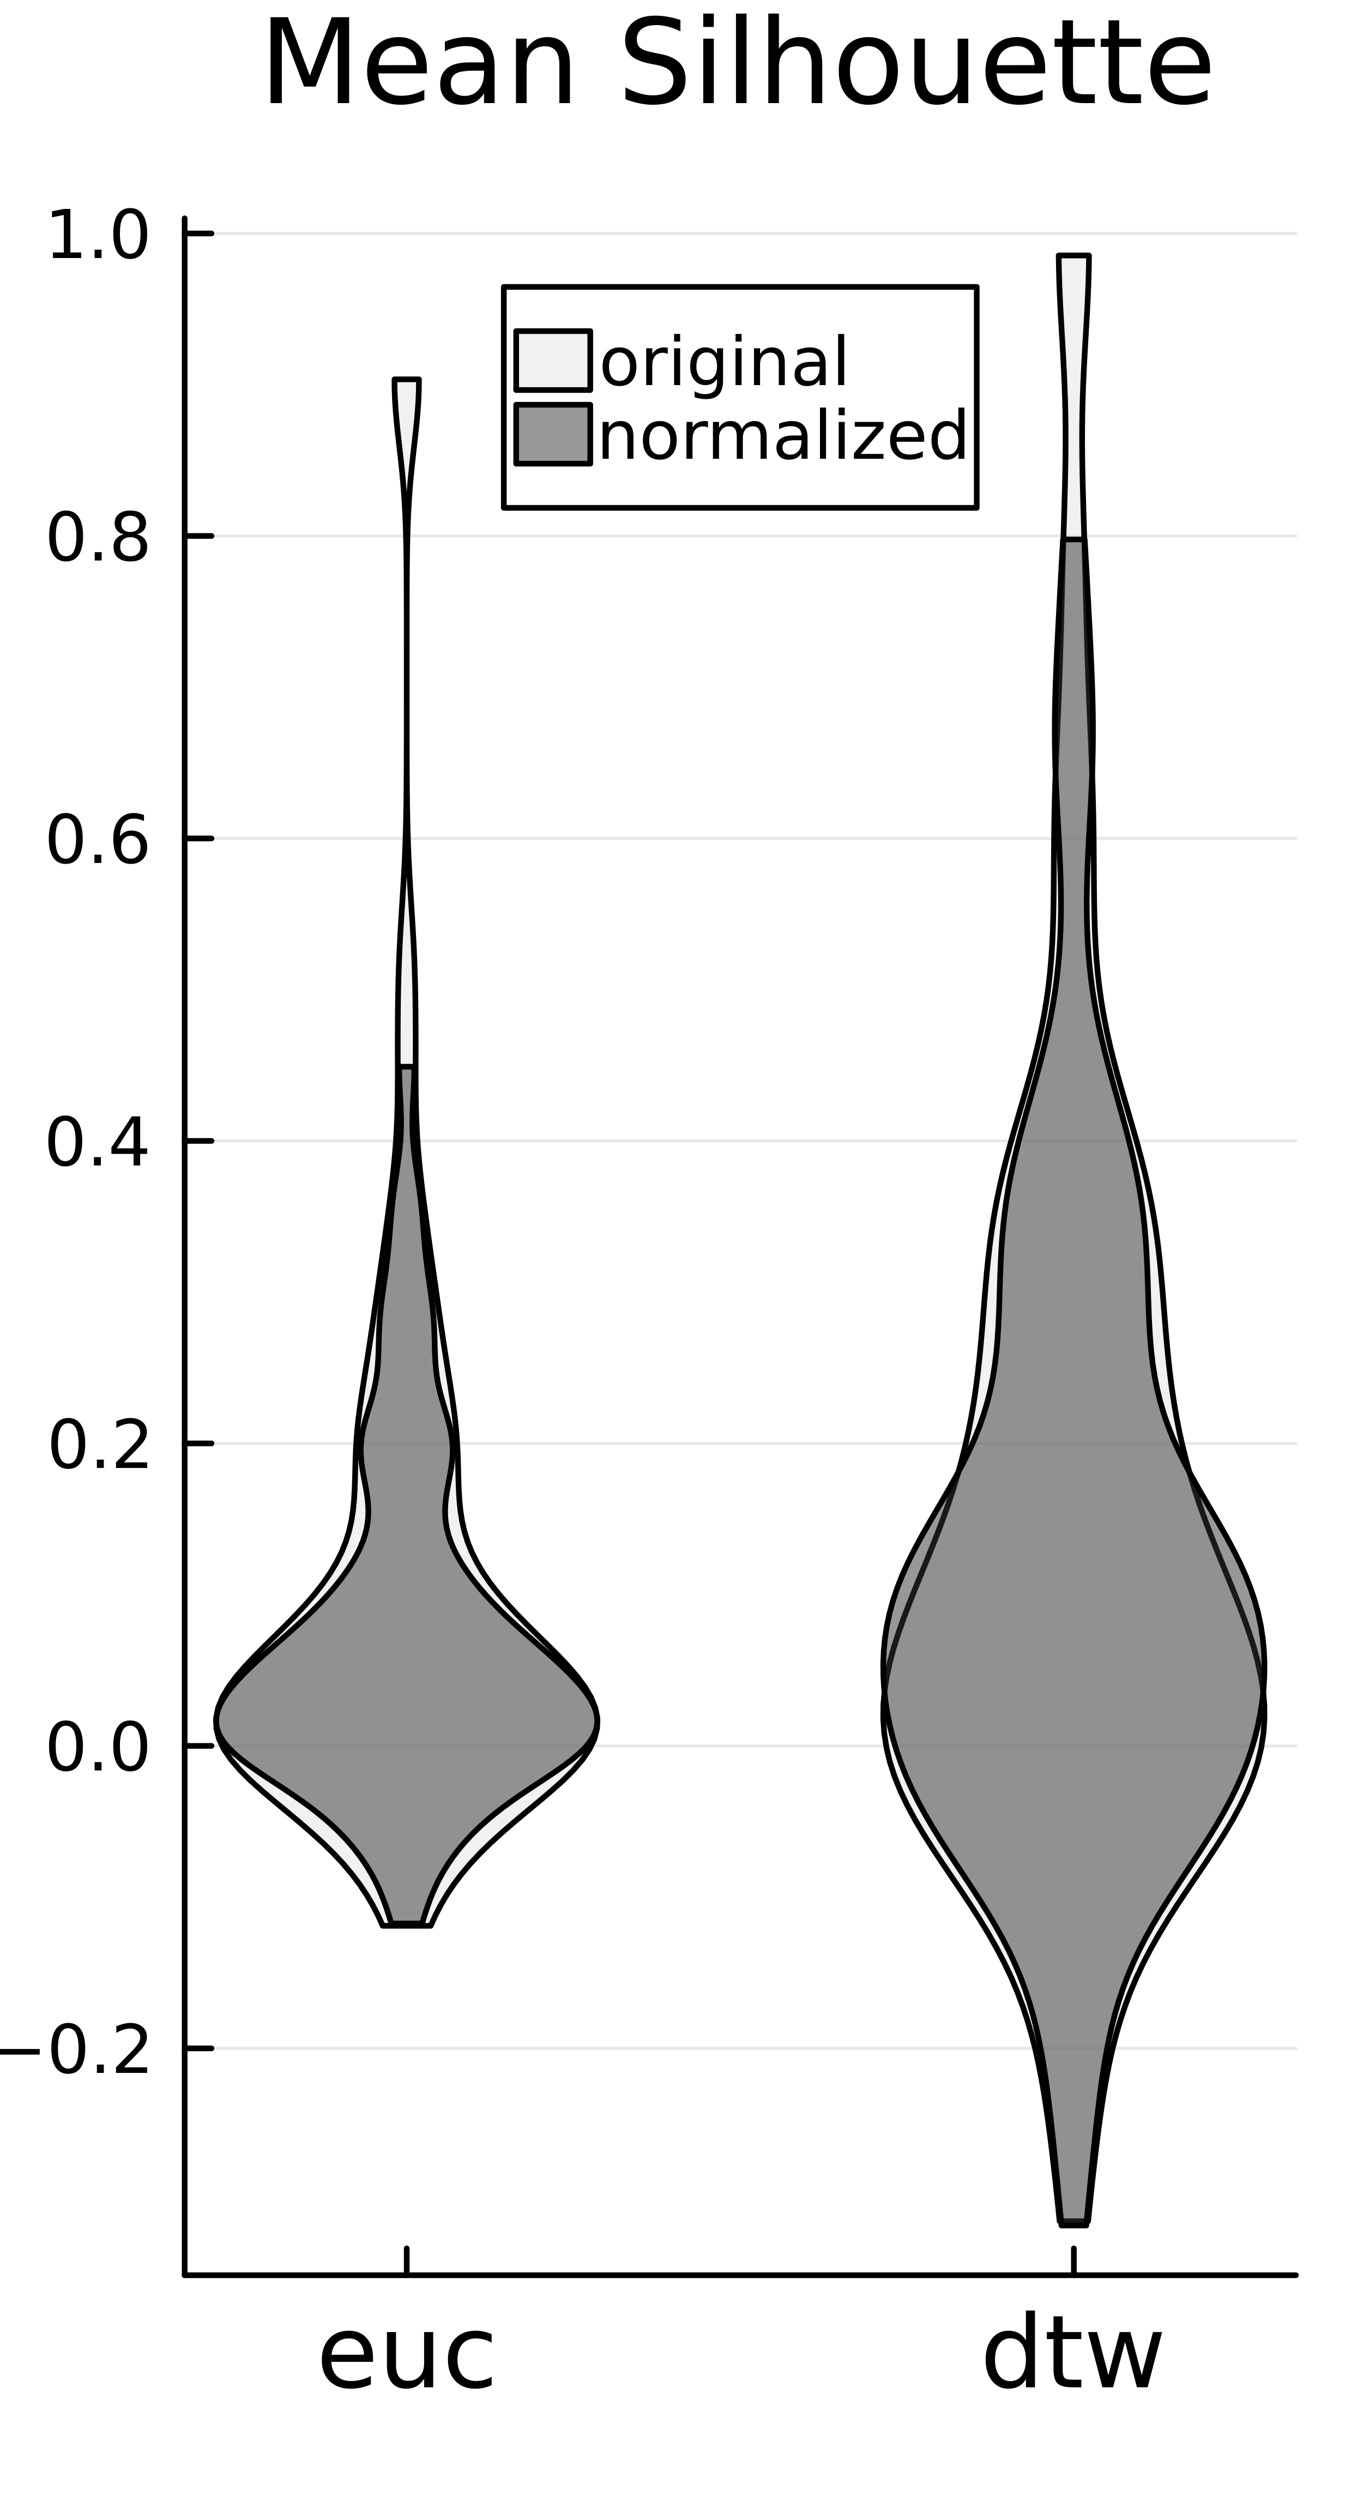 <?xml version="1.0" encoding="utf-8"?>
<svg xmlns="http://www.w3.org/2000/svg" xmlns:xlink="http://www.w3.org/1999/xlink" width="240" height="440" viewBox="0 0 960 1760">
<rect x="0" y="0" width="960" height="1760" fill="#808080" stroke="none"/>
<defs>
  <clipPath id="clip900">
    <rect x="0" y="0" width="960" height="1760"/>
  </clipPath>
</defs>
<path clip-path="url(#clip900)" d="M0 1760 L960 1760 L960 0 L0 0  Z" fill="#ffffff" fill-rule="evenodd" fill-opacity="1"/>
<defs>
  <clipPath id="clip901">
    <rect x="352" y="176" width="960" height="1233"/>
  </clipPath>
</defs>
<path clip-path="url(#clip900)" d="M130.054 1601.65 L912.756 1601.65 L912.756 153.712 L130.054 153.712  Z" fill="#ffffff" fill-rule="evenodd" fill-opacity="1"/>
<defs>
  <clipPath id="clip902">
    <rect x="130" y="153" width="784" height="1449"/>
  </clipPath>
</defs>
<polyline clip-path="url(#clip900)" style="stroke:#000000; stroke-linecap:round; stroke-linejoin:round; stroke-width:4; stroke-opacity:1; fill:none" points="130.054,1601.65 912.756,1601.65 "/>
<polyline clip-path="url(#clip900)" style="stroke:#000000; stroke-linecap:round; stroke-linejoin:round; stroke-width:4; stroke-opacity:1; fill:none" points="286.46,1601.65 286.46,1582.75 "/>
<polyline clip-path="url(#clip900)" style="stroke:#000000; stroke-linecap:round; stroke-linejoin:round; stroke-width:4; stroke-opacity:1; fill:none" points="756.35,1601.65 756.35,1582.75 "/>
<path clip-path="url(#clip900)" d="M262.71 1659.49 L262.71 1662.61 L233.335 1662.61 Q233.752 1669.21 237.294 1672.68 Q240.87 1676.12 247.224 1676.12 Q250.905 1676.12 254.342 1675.22 Q257.814 1674.31 261.217 1672.51 L261.217 1678.55 Q257.78 1680.01 254.169 1680.77 Q250.557 1681.53 246.842 1681.53 Q237.537 1681.53 232.085 1676.12 Q226.669 1670.7 226.669 1661.47 Q226.669 1651.92 231.808 1646.33 Q236.981 1640.7 245.731 1640.7 Q253.578 1640.7 258.127 1645.77 Q262.71 1650.81 262.71 1659.49 M256.321 1657.61 Q256.252 1652.37 253.37 1649.24 Q250.523 1646.12 245.801 1646.12 Q240.453 1646.12 237.224 1649.14 Q234.03 1652.16 233.544 1657.65 L256.321 1657.61 Z" fill="#000000" fill-rule="nonzero" fill-opacity="1" /><path clip-path="url(#clip900)" d="M272.537 1665.18 L272.537 1641.64 L278.925 1641.64 L278.925 1664.94 Q278.925 1670.46 281.078 1673.24 Q283.231 1675.98 287.536 1675.98 Q292.71 1675.98 295.696 1672.68 Q298.717 1669.38 298.717 1663.69 L298.717 1641.64 L305.106 1641.64 L305.106 1680.53 L298.717 1680.53 L298.717 1674.56 Q296.391 1678.1 293.3 1679.83 Q290.245 1681.53 286.182 1681.53 Q279.481 1681.53 276.009 1677.37 Q272.537 1673.2 272.537 1665.18 M288.613 1640.7 L288.613 1640.7 Z" fill="#000000" fill-rule="nonzero" fill-opacity="1" /><path clip-path="url(#clip900)" d="M346.251 1643.13 L346.251 1649.1 Q343.543 1647.61 340.8 1646.88 Q338.092 1646.12 335.314 1646.12 Q329.099 1646.12 325.661 1650.08 Q322.224 1654 322.224 1661.12 Q322.224 1668.24 325.661 1672.19 Q329.099 1676.12 335.314 1676.12 Q338.092 1676.12 340.8 1675.39 Q343.543 1674.63 346.251 1673.13 L346.251 1679.03 Q343.578 1680.28 340.696 1680.91 Q337.849 1681.53 334.62 1681.53 Q325.835 1681.53 320.661 1676.01 Q315.488 1670.49 315.488 1661.12 Q315.488 1651.6 320.696 1646.15 Q325.939 1640.7 335.036 1640.7 Q337.988 1640.7 340.8 1641.33 Q343.613 1641.92 346.251 1643.13 Z" fill="#000000" fill-rule="nonzero" fill-opacity="1" /><path clip-path="url(#clip900)" d="M722.583 1647.54 L722.583 1626.5 L728.971 1626.5 L728.971 1680.53 L722.583 1680.53 L722.583 1674.69 Q720.569 1678.17 717.478 1679.87 Q714.423 1681.53 710.117 1681.53 Q703.069 1681.53 698.624 1675.91 Q694.215 1670.28 694.215 1661.12 Q694.215 1651.95 698.624 1646.33 Q703.069 1640.7 710.117 1640.7 Q714.423 1640.7 717.478 1642.4 Q720.569 1644.07 722.583 1647.54 M700.812 1661.12 Q700.812 1668.17 703.694 1672.19 Q706.61 1676.19 711.68 1676.19 Q716.749 1676.19 719.666 1672.19 Q722.583 1668.17 722.583 1661.12 Q722.583 1654.07 719.666 1650.08 Q716.749 1646.05 711.68 1646.05 Q706.61 1646.05 703.694 1650.08 Q700.812 1654.07 700.812 1661.12 Z" fill="#000000" fill-rule="nonzero" fill-opacity="1" /><path clip-path="url(#clip900)" d="M748.451 1630.6 L748.451 1641.64 L761.61 1641.64 L761.61 1646.6 L748.451 1646.6 L748.451 1667.72 Q748.451 1672.47 749.735 1673.83 Q751.055 1675.18 755.048 1675.18 L761.61 1675.18 L761.61 1680.53 L755.048 1680.53 Q747.652 1680.53 744.839 1677.78 Q742.027 1675.01 742.027 1667.72 L742.027 1646.6 L737.339 1646.6 L737.339 1641.64 L742.027 1641.64 L742.027 1630.6 L748.451 1630.6 Z" fill="#000000" fill-rule="nonzero" fill-opacity="1" /><path clip-path="url(#clip900)" d="M766.298 1641.64 L772.686 1641.64 L780.673 1671.99 L788.624 1641.64 L796.159 1641.64 L804.145 1671.99 L812.096 1641.64 L818.485 1641.64 L808.311 1680.53 L800.777 1680.53 L792.409 1648.65 L784.006 1680.53 L776.471 1680.53 L766.298 1641.64 Z" fill="#000000" fill-rule="nonzero" fill-opacity="1" /><polyline clip-path="url(#clip902)" style="stroke:#000000; stroke-linecap:round; stroke-linejoin:round; stroke-width:2; stroke-opacity:0.1; fill:none" points="130.054,1441.95 912.756,1441.95 "/>
<polyline clip-path="url(#clip902)" style="stroke:#000000; stroke-linecap:round; stroke-linejoin:round; stroke-width:2; stroke-opacity:0.1; fill:none" points="130.054,1229.02 912.756,1229.02 "/>
<polyline clip-path="url(#clip902)" style="stroke:#000000; stroke-linecap:round; stroke-linejoin:round; stroke-width:2; stroke-opacity:0.1; fill:none" points="130.054,1016.09 912.756,1016.09 "/>
<polyline clip-path="url(#clip902)" style="stroke:#000000; stroke-linecap:round; stroke-linejoin:round; stroke-width:2; stroke-opacity:0.1; fill:none" points="130.054,803.154 912.756,803.154 "/>
<polyline clip-path="url(#clip902)" style="stroke:#000000; stroke-linecap:round; stroke-linejoin:round; stroke-width:2; stroke-opacity:0.1; fill:none" points="130.054,590.222 912.756,590.222 "/>
<polyline clip-path="url(#clip902)" style="stroke:#000000; stroke-linecap:round; stroke-linejoin:round; stroke-width:2; stroke-opacity:0.1; fill:none" points="130.054,377.29 912.756,377.29 "/>
<polyline clip-path="url(#clip902)" style="stroke:#000000; stroke-linecap:round; stroke-linejoin:round; stroke-width:2; stroke-opacity:0.1; fill:none" points="130.054,164.359 912.756,164.359 "/>
<polyline clip-path="url(#clip900)" style="stroke:#000000; stroke-linecap:round; stroke-linejoin:round; stroke-width:4; stroke-opacity:1; fill:none" points="130.054,1601.65 130.054,153.712 "/>
<polyline clip-path="url(#clip900)" style="stroke:#000000; stroke-linecap:round; stroke-linejoin:round; stroke-width:4; stroke-opacity:1; fill:none" points="130.054,1441.95 148.952,1441.95 "/>
<polyline clip-path="url(#clip900)" style="stroke:#000000; stroke-linecap:round; stroke-linejoin:round; stroke-width:4; stroke-opacity:1; fill:none" points="130.054,1229.02 148.952,1229.02 "/>
<polyline clip-path="url(#clip900)" style="stroke:#000000; stroke-linecap:round; stroke-linejoin:round; stroke-width:4; stroke-opacity:1; fill:none" points="130.054,1016.09 148.952,1016.09 "/>
<polyline clip-path="url(#clip900)" style="stroke:#000000; stroke-linecap:round; stroke-linejoin:round; stroke-width:4; stroke-opacity:1; fill:none" points="130.054,803.154 148.952,803.154 "/>
<polyline clip-path="url(#clip900)" style="stroke:#000000; stroke-linecap:round; stroke-linejoin:round; stroke-width:4; stroke-opacity:1; fill:none" points="130.054,590.222 148.952,590.222 "/>
<polyline clip-path="url(#clip900)" style="stroke:#000000; stroke-linecap:round; stroke-linejoin:round; stroke-width:4; stroke-opacity:1; fill:none" points="130.054,377.29 148.952,377.29 "/>
<polyline clip-path="url(#clip900)" style="stroke:#000000; stroke-linecap:round; stroke-linejoin:round; stroke-width:4; stroke-opacity:1; fill:none" points="130.054,164.359 148.952,164.359 "/>
<path clip-path="url(#clip900)" d="M-1.693 1442.4 L27.983 1442.4 L27.983 1446.34 L-1.693 1446.34 L-1.693 1442.4 Z" fill="#000000" fill-rule="nonzero" fill-opacity="1" /><path clip-path="url(#clip900)" d="M48.075 1427.75 Q44.464 1427.75 42.636 1431.31 Q40.83 1434.85 40.83 1441.98 Q40.83 1449.09 42.636 1452.66 Q44.464 1456.2 48.075 1456.2 Q51.71 1456.2 53.515 1452.66 Q55.344 1449.09 55.344 1441.98 Q55.344 1434.85 53.515 1431.31 Q51.71 1427.75 48.075 1427.75 M48.075 1424.04 Q53.886 1424.04 56.941 1428.65 Q60.02 1433.23 60.02 1441.98 Q60.02 1450.71 56.941 1455.32 Q53.886 1459.9 48.075 1459.9 Q42.265 1459.9 39.187 1455.32 Q36.131 1450.71 36.131 1441.98 Q36.131 1433.23 39.187 1428.65 Q42.265 1424.04 48.075 1424.04 Z" fill="#000000" fill-rule="nonzero" fill-opacity="1" /><path clip-path="url(#clip900)" d="M68.237 1453.35 L73.122 1453.35 L73.122 1459.23 L68.237 1459.23 L68.237 1453.35 Z" fill="#000000" fill-rule="nonzero" fill-opacity="1" /><path clip-path="url(#clip900)" d="M87.335 1455.29 L103.654 1455.29 L103.654 1459.23 L81.71 1459.23 L81.71 1455.29 Q84.372 1452.54 88.955 1447.91 Q93.561 1443.26 94.742 1441.91 Q96.987 1439.39 97.867 1437.66 Q98.77 1435.9 98.77 1434.21 Q98.77 1431.45 96.825 1429.72 Q94.904 1427.98 91.802 1427.98 Q89.603 1427.98 87.149 1428.74 Q84.719 1429.51 81.941 1431.06 L81.941 1426.34 Q84.765 1425.2 87.219 1424.62 Q89.672 1424.04 91.71 1424.04 Q97.08 1424.04 100.274 1426.73 Q103.469 1429.41 103.469 1433.91 Q103.469 1436.03 102.659 1437.96 Q101.872 1439.85 99.765 1442.45 Q99.186 1443.12 96.085 1446.34 Q92.983 1449.53 87.335 1455.29 Z" fill="#000000" fill-rule="nonzero" fill-opacity="1" /><path clip-path="url(#clip900)" d="M46.478 1214.82 Q42.867 1214.82 41.038 1218.38 Q39.233 1221.92 39.233 1229.05 Q39.233 1236.16 41.038 1239.72 Q42.867 1243.26 46.478 1243.26 Q50.113 1243.26 51.918 1239.72 Q53.747 1236.16 53.747 1229.05 Q53.747 1221.92 51.918 1218.38 Q50.113 1214.82 46.478 1214.82 M46.478 1211.11 Q52.288 1211.11 55.344 1215.72 Q58.423 1220.3 58.423 1229.05 Q58.423 1237.78 55.344 1242.39 Q52.288 1246.97 46.478 1246.97 Q40.668 1246.97 37.59 1242.39 Q34.534 1237.78 34.534 1229.05 Q34.534 1220.3 37.59 1215.72 Q40.668 1211.11 46.478 1211.11 Z" fill="#000000" fill-rule="nonzero" fill-opacity="1" /><path clip-path="url(#clip900)" d="M66.64 1240.42 L71.525 1240.42 L71.525 1246.3 L66.64 1246.3 L66.64 1240.42 Z" fill="#000000" fill-rule="nonzero" fill-opacity="1" /><path clip-path="url(#clip900)" d="M91.71 1214.82 Q88.099 1214.82 86.27 1218.38 Q84.464 1221.92 84.464 1229.05 Q84.464 1236.16 86.27 1239.72 Q88.099 1243.26 91.71 1243.26 Q95.344 1243.26 97.149 1239.72 Q98.978 1236.16 98.978 1229.05 Q98.978 1221.92 97.149 1218.38 Q95.344 1214.82 91.71 1214.82 M91.71 1211.11 Q97.52 1211.11 100.575 1215.72 Q103.654 1220.3 103.654 1229.05 Q103.654 1237.78 100.575 1242.39 Q97.52 1246.97 91.71 1246.97 Q85.899 1246.97 82.821 1242.39 Q79.765 1237.78 79.765 1229.05 Q79.765 1220.3 82.821 1215.72 Q85.899 1211.11 91.71 1211.11 Z" fill="#000000" fill-rule="nonzero" fill-opacity="1" /><path clip-path="url(#clip900)" d="M48.075 1001.88 Q44.464 1001.88 42.636 1005.45 Q40.83 1008.99 40.83 1016.12 Q40.83 1023.23 42.636 1026.79 Q44.464 1030.33 48.075 1030.33 Q51.71 1030.33 53.515 1026.79 Q55.344 1023.23 55.344 1016.12 Q55.344 1008.99 53.515 1005.45 Q51.71 1001.88 48.075 1001.88 M48.075 998.181 Q53.886 998.181 56.941 1002.79 Q60.02 1007.37 60.02 1016.12 Q60.02 1024.85 56.941 1029.45 Q53.886 1034.04 48.075 1034.04 Q42.265 1034.04 39.187 1029.45 Q36.131 1024.85 36.131 1016.12 Q36.131 1007.37 39.187 1002.79 Q42.265 998.181 48.075 998.181 Z" fill="#000000" fill-rule="nonzero" fill-opacity="1" /><path clip-path="url(#clip900)" d="M68.237 1027.49 L73.122 1027.49 L73.122 1033.37 L68.237 1033.37 L68.237 1027.49 Z" fill="#000000" fill-rule="nonzero" fill-opacity="1" /><path clip-path="url(#clip900)" d="M87.335 1029.43 L103.654 1029.43 L103.654 1033.37 L81.71 1033.37 L81.71 1029.43 Q84.372 1026.68 88.955 1022.05 Q93.561 1017.39 94.742 1016.05 Q96.987 1013.53 97.867 1011.79 Q98.77 1010.03 98.77 1008.34 Q98.77 1005.59 96.825 1003.85 Q94.904 1002.12 91.802 1002.12 Q89.603 1002.12 87.149 1002.88 Q84.719 1003.64 81.941 1005.19 L81.941 1000.47 Q84.765 999.338 87.219 998.759 Q89.672 998.181 91.71 998.181 Q97.08 998.181 100.274 1000.87 Q103.469 1003.55 103.469 1008.04 Q103.469 1010.17 102.659 1012.09 Q101.872 1013.99 99.765 1016.58 Q99.186 1017.25 96.085 1020.47 Q92.983 1023.67 87.335 1029.43 Z" fill="#000000" fill-rule="nonzero" fill-opacity="1" /><path clip-path="url(#clip900)" d="M45.992 788.953 Q42.381 788.953 40.552 792.517 Q38.747 796.059 38.747 803.189 Q38.747 810.295 40.552 813.86 Q42.381 817.402 45.992 817.402 Q49.627 817.402 51.432 813.86 Q53.261 810.295 53.261 803.189 Q53.261 796.059 51.432 792.517 Q49.627 788.953 45.992 788.953 M45.992 785.249 Q51.802 785.249 54.858 789.855 Q57.937 794.439 57.937 803.189 Q57.937 811.915 54.858 816.522 Q51.802 821.105 45.992 821.105 Q40.182 821.105 37.103 816.522 Q34.048 811.915 34.048 803.189 Q34.048 794.439 37.103 789.855 Q40.182 785.249 45.992 785.249 Z" fill="#000000" fill-rule="nonzero" fill-opacity="1" /><path clip-path="url(#clip900)" d="M66.154 814.554 L71.038 814.554 L71.038 820.434 L66.154 820.434 L66.154 814.554 Z" fill="#000000" fill-rule="nonzero" fill-opacity="1" /><path clip-path="url(#clip900)" d="M94.071 789.948 L82.265 808.397 L94.071 808.397 L94.071 789.948 M92.844 785.874 L98.723 785.874 L98.723 808.397 L103.654 808.397 L103.654 812.286 L98.723 812.286 L98.723 820.434 L94.071 820.434 L94.071 812.286 L78.469 812.286 L78.469 807.772 L92.844 785.874 Z" fill="#000000" fill-rule="nonzero" fill-opacity="1" /><path clip-path="url(#clip900)" d="M46.316 576.021 Q42.705 576.021 40.877 579.586 Q39.071 583.127 39.071 590.257 Q39.071 597.363 40.877 600.928 Q42.705 604.47 46.316 604.47 Q49.95 604.47 51.756 600.928 Q53.585 597.363 53.585 590.257 Q53.585 583.127 51.756 579.586 Q49.95 576.021 46.316 576.021 M46.316 572.317 Q52.126 572.317 55.182 576.924 Q58.261 581.507 58.261 590.257 Q58.261 598.984 55.182 603.59 Q52.126 608.173 46.316 608.173 Q40.506 608.173 37.427 603.59 Q34.372 598.984 34.372 590.257 Q34.372 581.507 37.427 576.924 Q40.506 572.317 46.316 572.317 Z" fill="#000000" fill-rule="nonzero" fill-opacity="1" /><path clip-path="url(#clip900)" d="M66.478 601.623 L71.362 601.623 L71.362 607.502 L66.478 607.502 L66.478 601.623 Z" fill="#000000" fill-rule="nonzero" fill-opacity="1" /><path clip-path="url(#clip900)" d="M92.126 588.359 Q88.978 588.359 87.126 590.512 Q85.298 592.664 85.298 596.414 Q85.298 600.141 87.126 602.317 Q88.978 604.47 92.126 604.47 Q95.274 604.47 97.103 602.317 Q98.955 600.141 98.955 596.414 Q98.955 592.664 97.103 590.512 Q95.274 588.359 92.126 588.359 M101.409 573.706 L101.409 577.965 Q99.649 577.132 97.844 576.692 Q96.061 576.252 94.302 576.252 Q89.672 576.252 87.219 579.377 Q84.788 582.502 84.441 588.822 Q85.807 586.808 87.867 585.743 Q89.927 584.655 92.404 584.655 Q97.612 584.655 100.622 587.826 Q103.654 590.974 103.654 596.414 Q103.654 601.738 100.506 604.956 Q97.358 608.173 92.126 608.173 Q86.131 608.173 82.96 603.59 Q79.788 598.984 79.788 590.257 Q79.788 582.062 83.677 577.201 Q87.566 572.317 94.117 572.317 Q95.876 572.317 97.659 572.664 Q99.464 573.012 101.409 573.706 Z" fill="#000000" fill-rule="nonzero" fill-opacity="1" /><path clip-path="url(#clip900)" d="M46.571 363.089 Q42.96 363.089 41.131 366.654 Q39.326 370.196 39.326 377.325 Q39.326 384.432 41.131 387.996 Q42.96 391.538 46.571 391.538 Q50.205 391.538 52.011 387.996 Q53.839 384.432 53.839 377.325 Q53.839 370.196 52.011 366.654 Q50.205 363.089 46.571 363.089 M46.571 359.385 Q52.381 359.385 55.437 363.992 Q58.515 368.575 58.515 377.325 Q58.515 386.052 55.437 390.658 Q52.381 395.242 46.571 395.242 Q40.761 395.242 37.682 390.658 Q34.627 386.052 34.627 377.325 Q34.627 368.575 37.682 363.992 Q40.761 359.385 46.571 359.385 Z" fill="#000000" fill-rule="nonzero" fill-opacity="1" /><path clip-path="url(#clip900)" d="M66.733 388.691 L71.617 388.691 L71.617 394.57 L66.733 394.57 L66.733 388.691 Z" fill="#000000" fill-rule="nonzero" fill-opacity="1" /><path clip-path="url(#clip900)" d="M91.802 378.158 Q88.469 378.158 86.547 379.941 Q84.649 381.723 84.649 384.848 Q84.649 387.973 86.547 389.756 Q88.469 391.538 91.802 391.538 Q95.135 391.538 97.057 389.756 Q98.978 387.95 98.978 384.848 Q98.978 381.723 97.057 379.941 Q95.159 378.158 91.802 378.158 M87.126 376.168 Q84.117 375.427 82.427 373.367 Q80.76 371.307 80.76 368.344 Q80.76 364.2 83.7 361.793 Q86.663 359.385 91.802 359.385 Q96.964 359.385 99.904 361.793 Q102.844 364.2 102.844 368.344 Q102.844 371.307 101.154 373.367 Q99.487 375.427 96.501 376.168 Q99.881 376.955 101.756 379.246 Q103.654 381.538 103.654 384.848 Q103.654 389.871 100.575 392.557 Q97.52 395.242 91.802 395.242 Q86.085 395.242 83.006 392.557 Q79.95 389.871 79.95 384.848 Q79.95 381.538 81.849 379.246 Q83.747 376.955 87.126 376.168 M85.413 368.784 Q85.413 371.469 87.08 372.973 Q88.77 374.478 91.802 374.478 Q94.811 374.478 96.501 372.973 Q98.214 371.469 98.214 368.784 Q98.214 366.098 96.501 364.594 Q94.811 363.089 91.802 363.089 Q88.77 363.089 87.08 364.594 Q85.413 366.098 85.413 368.784 Z" fill="#000000" fill-rule="nonzero" fill-opacity="1" /><path clip-path="url(#clip900)" d="M37.289 177.704 L44.927 177.704 L44.927 151.338 L36.617 153.005 L36.617 148.745 L44.881 147.079 L49.557 147.079 L49.557 177.704 L57.196 177.704 L57.196 181.639 L37.289 181.639 L37.289 177.704 Z" fill="#000000" fill-rule="nonzero" fill-opacity="1" /><path clip-path="url(#clip900)" d="M66.64 175.759 L71.525 175.759 L71.525 181.639 L66.64 181.639 L66.64 175.759 Z" fill="#000000" fill-rule="nonzero" fill-opacity="1" /><path clip-path="url(#clip900)" d="M91.71 150.157 Q88.099 150.157 86.27 153.722 Q84.464 157.264 84.464 164.393 Q84.464 171.5 86.27 175.065 Q88.099 178.606 91.71 178.606 Q95.344 178.606 97.149 175.065 Q98.978 171.5 98.978 164.393 Q98.978 157.264 97.149 153.722 Q95.344 150.157 91.71 150.157 M91.71 146.454 Q97.52 146.454 100.575 151.06 Q103.654 155.643 103.654 164.393 Q103.654 173.12 100.575 177.727 Q97.52 182.31 91.71 182.31 Q85.899 182.31 82.821 177.727 Q79.765 173.12 79.765 164.393 Q79.765 155.643 82.821 151.06 Q85.899 146.454 91.71 146.454 Z" fill="#000000" fill-rule="nonzero" fill-opacity="1" /><path clip-path="url(#clip900)" d="M190.568 12.096 L202.761 12.096 L218.195 53.253 L233.71 12.096 L245.903 12.096 L245.903 72.576 L237.923 72.576 L237.923 19.469 L222.327 60.95 L214.103 60.95 L198.507 19.469 L198.507 72.576 L190.568 72.576 L190.568 12.096 Z" fill="#000000" fill-rule="nonzero" fill-opacity="1" /><path clip-path="url(#clip900)" d="M300.631 48.028 L300.631 51.673 L266.36 51.673 Q266.846 59.37 270.978 63.421 Q275.15 67.431 282.564 67.431 Q286.858 67.431 290.868 66.378 Q294.919 65.325 298.889 63.218 L298.889 70.267 Q294.878 71.968 290.665 72.86 Q286.452 73.751 282.118 73.751 Q271.262 73.751 264.902 67.431 Q258.582 61.112 258.582 50.337 Q258.582 39.197 264.578 32.675 Q270.613 26.112 280.822 26.112 Q289.977 26.112 295.283 32.026 Q300.631 37.9 300.631 48.028 M293.177 45.84 Q293.096 39.723 289.734 36.077 Q286.412 32.431 280.903 32.431 Q274.664 32.431 270.897 35.956 Q267.17 39.48 266.603 45.88 L293.177 45.84 Z" fill="#000000" fill-rule="nonzero" fill-opacity="1" /><path clip-path="url(#clip900)" d="M333.483 49.769 Q324.45 49.769 320.966 51.835 Q317.482 53.901 317.482 58.884 Q317.482 62.854 320.075 65.203 Q322.708 67.512 327.205 67.512 Q333.402 67.512 337.129 63.137 Q340.897 58.722 340.897 51.43 L340.897 49.769 L333.483 49.769 M348.35 46.691 L348.35 72.576 L340.897 72.576 L340.897 65.689 Q338.345 69.821 334.537 71.806 Q330.729 73.751 325.22 73.751 Q318.252 73.751 314.12 69.862 Q310.029 65.933 310.029 59.37 Q310.029 51.714 315.133 47.825 Q320.278 43.936 330.445 43.936 L340.897 43.936 L340.897 43.207 Q340.897 38.062 337.494 35.267 Q334.132 32.431 328.015 32.431 Q324.126 32.431 320.44 33.363 Q316.753 34.295 313.35 36.158 L313.35 29.272 Q317.442 27.692 321.29 26.922 Q325.139 26.112 328.784 26.112 Q338.628 26.112 343.489 31.216 Q348.35 36.32 348.35 46.691 Z" fill="#000000" fill-rule="nonzero" fill-opacity="1" /><path clip-path="url(#clip900)" d="M401.417 45.192 L401.417 72.576 L393.963 72.576 L393.963 45.435 Q393.963 38.994 391.452 35.794 Q388.94 32.594 383.917 32.594 Q377.881 32.594 374.398 36.442 Q370.914 40.29 370.914 46.934 L370.914 72.576 L363.42 72.576 L363.42 27.206 L370.914 27.206 L370.914 34.254 Q373.587 30.163 377.193 28.138 Q380.839 26.112 385.578 26.112 Q393.396 26.112 397.407 30.973 Q401.417 35.794 401.417 45.192 Z" fill="#000000" fill-rule="nonzero" fill-opacity="1" /><path clip-path="url(#clip900)" d="M479.235 14.081 L479.235 22.061 Q474.576 19.833 470.445 18.739 Q466.313 17.646 462.464 17.646 Q455.78 17.646 452.134 20.238 Q448.529 22.831 448.529 27.611 Q448.529 31.621 450.919 33.687 Q453.35 35.713 460.074 36.969 L465.016 37.981 Q474.171 39.723 478.506 44.139 Q482.881 48.514 482.881 55.886 Q482.881 64.677 476.967 69.214 Q471.093 73.751 459.71 73.751 Q455.416 73.751 450.555 72.778 Q445.734 71.806 440.549 69.902 L440.549 61.477 Q445.531 64.272 450.312 65.689 Q455.092 67.107 459.71 67.107 Q466.718 67.107 470.526 64.353 Q474.333 61.598 474.333 56.494 Q474.333 52.038 471.579 49.526 Q468.865 47.015 462.626 45.759 L457.644 44.787 Q448.489 42.964 444.397 39.075 Q440.306 35.186 440.306 28.259 Q440.306 20.238 445.937 15.62 Q451.608 11.002 461.533 11.002 Q465.786 11.002 470.201 11.772 Q474.617 12.542 479.235 14.081 Z" fill="#000000" fill-rule="nonzero" fill-opacity="1" /><path clip-path="url(#clip900)" d="M495.317 27.206 L502.771 27.206 L502.771 72.576 L495.317 72.576 L495.317 27.206 M495.317 9.544 L502.771 9.544 L502.771 18.983 L495.317 18.983 L495.317 9.544 Z" fill="#000000" fill-rule="nonzero" fill-opacity="1" /><path clip-path="url(#clip900)" d="M518.367 9.544 L525.82 9.544 L525.82 72.576 L518.367 72.576 L518.367 9.544 Z" fill="#000000" fill-rule="nonzero" fill-opacity="1" /><path clip-path="url(#clip900)" d="M579.13 45.192 L579.13 72.576 L571.677 72.576 L571.677 45.435 Q571.677 38.994 569.165 35.794 Q566.654 32.594 561.63 32.594 Q555.595 32.594 552.111 36.442 Q548.627 40.29 548.627 46.934 L548.627 72.576 L541.133 72.576 L541.133 9.544 L548.627 9.544 L548.627 34.254 Q551.301 30.163 554.906 28.138 Q558.552 26.112 563.291 26.112 Q571.11 26.112 575.12 30.973 Q579.13 35.794 579.13 45.192 Z" fill="#000000" fill-rule="nonzero" fill-opacity="1" /><path clip-path="url(#clip900)" d="M611.578 32.431 Q605.583 32.431 602.099 37.131 Q598.615 41.789 598.615 49.931 Q598.615 58.074 602.058 62.773 Q605.542 67.431 611.578 67.431 Q617.533 67.431 621.017 62.732 Q624.5 58.033 624.5 49.931 Q624.5 41.87 621.017 37.171 Q617.533 32.431 611.578 32.431 M611.578 26.112 Q621.3 26.112 626.85 32.431 Q632.4 38.751 632.4 49.931 Q632.4 61.071 626.85 67.431 Q621.3 73.751 611.578 73.751 Q601.815 73.751 596.266 67.431 Q590.756 61.071 590.756 49.931 Q590.756 38.751 596.266 32.431 Q601.815 26.112 611.578 26.112 Z" fill="#000000" fill-rule="nonzero" fill-opacity="1" /><path clip-path="url(#clip900)" d="M643.985 54.671 L643.985 27.206 L651.439 27.206 L651.439 54.387 Q651.439 60.828 653.951 64.069 Q656.462 67.269 661.485 67.269 Q667.521 67.269 671.005 63.421 Q674.529 59.573 674.529 52.929 L674.529 27.206 L681.983 27.206 L681.983 72.576 L674.529 72.576 L674.529 65.608 Q671.815 69.74 668.21 71.766 Q664.645 73.751 659.905 73.751 Q652.087 73.751 648.036 68.89 Q643.985 64.029 643.985 54.671 M662.741 26.112 L662.741 26.112 Z" fill="#000000" fill-rule="nonzero" fill-opacity="1" /><path clip-path="url(#clip900)" d="M736.143 48.028 L736.143 51.673 L701.873 51.673 Q702.359 59.37 706.491 63.421 Q710.663 67.431 718.076 67.431 Q722.37 67.431 726.381 66.378 Q730.432 65.325 734.401 63.218 L734.401 70.267 Q730.391 71.968 726.178 72.86 Q721.965 73.751 717.631 73.751 Q706.774 73.751 700.414 67.431 Q694.095 61.112 694.095 50.337 Q694.095 39.197 700.09 32.675 Q706.126 26.112 716.334 26.112 Q725.489 26.112 730.796 32.026 Q736.143 37.9 736.143 48.028 M728.69 45.84 Q728.609 39.723 725.246 36.077 Q721.925 32.431 716.415 32.431 Q710.177 32.431 706.41 35.956 Q702.683 39.48 702.116 45.88 L728.69 45.84 Z" fill="#000000" fill-rule="nonzero" fill-opacity="1" /><path clip-path="url(#clip900)" d="M755.75 14.324 L755.75 27.206 L771.103 27.206 L771.103 32.999 L755.75 32.999 L755.75 57.628 Q755.75 63.178 757.249 64.758 Q758.788 66.338 763.446 66.338 L771.103 66.338 L771.103 72.576 L763.446 72.576 Q754.818 72.576 751.537 69.376 Q748.256 66.135 748.256 57.628 L748.256 32.999 L742.787 32.999 L742.787 27.206 L748.256 27.206 L748.256 14.324 L755.75 14.324 Z" fill="#000000" fill-rule="nonzero" fill-opacity="1" /><path clip-path="url(#clip900)" d="M788.278 14.324 L788.278 27.206 L803.631 27.206 L803.631 32.999 L788.278 32.999 L788.278 57.628 Q788.278 63.178 789.777 64.758 Q791.317 66.338 795.975 66.338 L803.631 66.338 L803.631 72.576 L795.975 72.576 Q787.347 72.576 784.066 69.376 Q780.784 66.135 780.784 57.628 L780.784 32.999 L775.316 32.999 L775.316 27.206 L780.784 27.206 L780.784 14.324 L788.278 14.324 Z" fill="#000000" fill-rule="nonzero" fill-opacity="1" /><path clip-path="url(#clip900)" d="M852.242 48.028 L852.242 51.673 L817.972 51.673 Q818.458 59.37 822.59 63.421 Q826.762 67.431 834.175 67.431 Q838.469 67.431 842.48 66.378 Q846.53 65.325 850.5 63.218 L850.5 70.267 Q846.49 71.968 842.277 72.86 Q838.064 73.751 833.73 73.751 Q822.873 73.751 816.513 67.431 Q810.194 61.112 810.194 50.337 Q810.194 39.197 816.189 32.675 Q822.225 26.112 832.433 26.112 Q841.588 26.112 846.895 32.026 Q852.242 37.9 852.242 48.028 M844.789 45.84 Q844.708 39.723 841.345 36.077 Q838.024 32.431 832.514 32.431 Q826.276 32.431 822.509 35.956 Q818.782 39.48 818.215 45.88 L844.789 45.84 Z" fill="#000000" fill-rule="nonzero" fill-opacity="1" /><path clip-path="url(#clip902)" d="M303.358 1355.67 L306.656 1348.37 L310.437 1341.06 L314.753 1333.75 L319.653 1326.45 L325.179 1319.14 L331.358 1311.84 L338.194 1304.53 L345.659 1297.22 L353.685 1289.92 L362.155 1282.61 L370.905 1275.3 L379.72 1268 L388.343 1260.69 L396.487 1253.39 L403.857 1246.08 L410.166 1238.77 L415.165 1231.47 L418.658 1224.16 L420.522 1216.85 L420.714 1209.55 L419.276 1202.24 L416.323 1194.93 L412.03 1187.63 L406.62 1180.32 L400.336 1173.02 L393.431 1165.71 L386.148 1158.4 L378.714 1151.1 L371.329 1143.79 L364.168 1136.48 L357.377 1129.18 L351.077 1121.87 L345.362 1114.57 L340.303 1107.26 L335.943 1099.95 L332.3 1092.65 L329.365 1085.34 L327.1 1078.03 L325.441 1070.73 L324.3 1063.42 L323.573 1056.12 L323.143 1048.81 L322.893 1041.5 L322.713 1034.2 L322.506 1026.89 L322.199 1019.58 L321.745 1012.28 L321.122 1004.97 L320.333 997.665 L319.398 990.359 L318.351 983.053 L317.231 975.746 L316.074 968.44 L314.91 961.134 L313.759 953.827 L312.634 946.521 L311.535 939.215 L310.459 931.909 L309.401 924.602 L308.353 917.296 L307.31 909.99 L306.271 902.683 L305.235 895.377 L304.202 888.071 L303.177 880.764 L302.16 873.458 L301.154 866.152 L300.163 858.846 L299.192 851.539 L298.247 844.233 L297.339 836.927 L296.482 829.62 L295.692 822.314 L294.983 815.008 L294.369 807.702 L293.86 800.395 L293.459 793.089 L293.162 785.783 L292.96 778.476 L292.838 771.17 L292.776 763.864 L292.755 756.558 L292.757 749.251 L292.767 741.945 L292.773 734.639 L292.765 727.332 L292.737 720.026 L292.685 712.72 L292.602 705.414 L292.483 698.107 L292.323 690.801 L292.115 683.495 L291.855 676.188 L291.542 668.882 L291.178 661.576 L290.77 654.27 L290.328 646.963 L289.865 639.657 L289.398 632.351 L288.942 625.044 L288.511 617.738 L288.117 610.432 L287.769 603.126 L287.47 595.819 L287.221 588.513 L287.02 581.207 L286.862 573.9 L286.742 566.594 L286.653 559.288 L286.589 551.982 L286.544 544.675 L286.513 537.369 L286.493 530.063 L286.48 522.756 L286.472 515.45 L286.467 508.144 L286.464 500.838 L286.462 493.531 L286.461 486.225 L286.461 478.919 L286.461 471.612 L286.461 464.306 L286.462 457 L286.463 449.694 L286.466 442.387 L286.471 435.081 L286.48 427.775 L286.494 420.468 L286.517 413.162 L286.553 405.856 L286.608 398.55 L286.691 391.243 L286.811 383.937 L286.979 376.631 L287.208 369.324 L287.512 362.018 L287.901 354.712 L288.385 347.406 L288.967 340.099 L289.642 332.793 L290.397 325.487 L291.208 318.18 L292.041 310.874 L292.856 303.568 L293.604 296.262 L294.239 288.955 L294.717 281.649 L295.002 274.343 L295.074 267.036 L277.846 267.036 L277.918 274.343 L278.204 281.649 L278.681 288.955 L279.316 296.262 L280.064 303.568 L280.879 310.874 L281.712 318.18 L282.524 325.487 L283.278 332.793 L283.953 340.099 L284.535 347.406 L285.019 354.712 L285.408 362.018 L285.712 369.324 L285.941 376.631 L286.11 383.937 L286.229 391.243 L286.312 398.55 L286.367 405.856 L286.403 413.162 L286.426 420.468 L286.441 427.775 L286.449 435.081 L286.454 442.387 L286.457 449.694 L286.458 457 L286.459 464.306 L286.459 471.612 L286.459 478.919 L286.459 486.225 L286.458 493.531 L286.456 500.838 L286.453 508.144 L286.448 515.45 L286.44 522.756 L286.427 530.063 L286.407 537.369 L286.376 544.675 L286.332 551.982 L286.268 559.288 L286.179 566.594 L286.058 573.9 L285.901 581.207 L285.699 588.513 L285.45 595.819 L285.151 603.126 L284.803 610.432 L284.409 617.738 L283.978 625.044 L283.522 632.351 L283.055 639.657 L282.593 646.963 L282.15 654.27 L281.742 661.576 L281.378 668.882 L281.065 676.188 L280.805 683.495 L280.597 690.801 L280.437 698.107 L280.318 705.414 L280.235 712.72 L280.183 720.026 L280.155 727.332 L280.147 734.639 L280.153 741.945 L280.163 749.251 L280.165 756.558 L280.145 763.864 L280.083 771.17 L279.96 778.476 L279.758 785.783 L279.461 793.089 L279.06 800.395 L278.551 807.702 L277.937 815.008 L277.228 822.314 L276.438 829.62 L275.581 836.927 L274.673 844.233 L273.728 851.539 L272.757 858.846 L271.766 866.152 L270.76 873.458 L269.743 880.764 L268.718 888.071 L267.686 895.377 L266.649 902.683 L265.61 909.99 L264.567 917.296 L263.519 924.602 L262.461 931.909 L261.385 939.215 L260.287 946.521 L259.161 953.827 L258.011 961.134 L256.846 968.44 L255.689 975.746 L254.569 983.053 L253.522 990.359 L252.587 997.665 L251.798 1004.97 L251.175 1012.28 L250.721 1019.58 L250.414 1026.89 L250.208 1034.2 L250.027 1041.5 L249.777 1048.81 L249.347 1056.12 L248.62 1063.42 L247.479 1070.73 L245.82 1078.03 L243.555 1085.34 L240.62 1092.65 L236.977 1099.95 L232.617 1107.26 L227.558 1114.57 L221.843 1121.87 L215.543 1129.18 L208.752 1136.48 L201.591 1143.79 L194.206 1151.1 L186.772 1158.4 L179.49 1165.71 L172.584 1173.02 L166.301 1180.32 L160.89 1187.63 L156.598 1194.93 L153.644 1202.24 L152.206 1209.55 L152.399 1216.85 L154.262 1224.16 L157.755 1231.47 L162.754 1238.77 L169.063 1246.08 L176.433 1253.39 L184.578 1260.69 L193.2 1268 L202.015 1275.3 L210.765 1282.61 L219.235 1289.92 L227.261 1297.22 L234.726 1304.53 L241.562 1311.84 L247.741 1319.14 L253.267 1326.45 L258.167 1333.75 L262.483 1341.06 L266.264 1348.37 L269.562 1355.67 L303.358 1355.67  Z" fill="#e5e5e5" fill-rule="evenodd" fill-opacity="0.5"/>
<polyline clip-path="url(#clip902)" style="stroke:#000000; stroke-linecap:round; stroke-linejoin:round; stroke-width:4; stroke-opacity:1; fill:none" points="303.358,1355.67 306.656,1348.37 310.437,1341.06 314.753,1333.75 319.653,1326.45 325.179,1319.14 331.358,1311.84 338.194,1304.53 345.659,1297.22 353.685,1289.92 362.155,1282.61 370.905,1275.3 379.72,1268 388.343,1260.69 396.487,1253.39 403.857,1246.08 410.166,1238.77 415.165,1231.47 418.658,1224.16 420.522,1216.85 420.714,1209.55 419.276,1202.24 416.323,1194.93 412.03,1187.63 406.62,1180.32 400.336,1173.02 393.431,1165.71 386.148,1158.4 378.714,1151.1 371.329,1143.79 364.168,1136.48 357.377,1129.18 351.077,1121.87 345.362,1114.57 340.303,1107.26 335.943,1099.95 332.3,1092.65 329.365,1085.34 327.1,1078.03 325.441,1070.73 324.3,1063.42 323.573,1056.12 323.143,1048.81 322.893,1041.5 322.713,1034.2 322.506,1026.89 322.199,1019.58 321.745,1012.28 321.122,1004.97 320.333,997.665 319.398,990.359 318.351,983.053 317.231,975.746 316.074,968.44 314.91,961.134 313.759,953.827 312.634,946.521 311.535,939.215 310.459,931.909 309.401,924.602 308.353,917.296 307.31,909.99 306.271,902.683 305.235,895.377 304.202,888.071 303.177,880.764 302.16,873.458 301.154,866.152 300.163,858.846 299.192,851.539 298.247,844.233 297.339,836.927 296.482,829.62 295.692,822.314 294.983,815.008 294.369,807.702 293.86,800.395 293.459,793.089 293.162,785.783 292.96,778.476 292.838,771.17 292.776,763.864 292.755,756.558 292.757,749.251 292.767,741.945 292.773,734.639 292.765,727.332 292.737,720.026 292.685,712.72 292.602,705.414 292.483,698.107 292.323,690.801 292.115,683.495 291.855,676.188 291.542,668.882 291.178,661.576 290.77,654.27 290.328,646.963 289.865,639.657 289.398,632.351 288.942,625.044 288.511,617.738 288.117,610.432 287.769,603.126 287.47,595.819 287.221,588.513 287.02,581.207 286.862,573.9 286.742,566.594 286.653,559.288 286.589,551.982 286.544,544.675 286.513,537.369 286.493,530.063 286.48,522.756 286.472,515.45 286.467,508.144 286.464,500.838 286.462,493.531 286.461,486.225 286.461,478.919 286.461,471.612 286.461,464.306 286.462,457 286.463,449.694 286.466,442.387 286.471,435.081 286.48,427.775 286.494,420.468 286.517,413.162 286.553,405.856 286.608,398.55 286.691,391.243 286.811,383.937 286.979,376.631 287.208,369.324 287.512,362.018 287.901,354.712 288.385,347.406 288.967,340.099 289.642,332.793 290.397,325.487 291.208,318.18 292.041,310.874 292.856,303.568 293.604,296.262 294.239,288.955 294.717,281.649 295.002,274.343 295.074,267.036 277.846,267.036 277.918,274.343 278.204,281.649 278.681,288.955 279.316,296.262 280.064,303.568 280.879,310.874 281.712,318.18 282.524,325.487 283.278,332.793 283.953,340.099 284.535,347.406 285.019,354.712 285.408,362.018 285.712,369.324 285.941,376.631 286.11,383.937 286.229,391.243 286.312,398.55 286.367,405.856 286.403,413.162 286.426,420.468 286.441,427.775 286.449,435.081 286.454,442.387 286.457,449.694 286.458,457 286.459,464.306 286.459,471.612 286.459,478.919 286.459,486.225 286.458,493.531 286.456,500.838 286.453,508.144 286.448,515.45 286.44,522.756 286.427,530.063 286.407,537.369 286.376,544.675 286.332,551.982 286.268,559.288 286.179,566.594 286.058,573.9 285.901,581.207 285.699,588.513 285.45,595.819 285.151,603.126 284.803,610.432 284.409,617.738 283.978,625.044 283.522,632.351 283.055,639.657 282.593,646.963 282.15,654.27 281.742,661.576 281.378,668.882 281.065,676.188 280.805,683.495 280.597,690.801 280.437,698.107 280.318,705.414 280.235,712.72 280.183,720.026 280.155,727.332 280.147,734.639 280.153,741.945 280.163,749.251 280.165,756.558 280.145,763.864 280.083,771.17 279.96,778.476 279.758,785.783 279.461,793.089 279.06,800.395 278.551,807.702 277.937,815.008 277.228,822.314 276.438,829.62 275.581,836.927 274.673,844.233 273.728,851.539 272.757,858.846 271.766,866.152 270.76,873.458 269.743,880.764 268.718,888.071 267.686,895.377 266.649,902.683 265.61,909.99 264.567,917.296 263.519,924.602 262.461,931.909 261.385,939.215 260.287,946.521 259.161,953.827 258.011,961.134 256.846,968.44 255.689,975.746 254.569,983.053 253.522,990.359 252.587,997.665 251.798,1004.97 251.175,1012.28 250.721,1019.58 250.414,1026.89 250.208,1034.2 250.027,1041.5 249.777,1048.81 249.347,1056.12 248.62,1063.42 247.479,1070.73 245.82,1078.03 243.555,1085.34 240.62,1092.65 236.977,1099.95 232.617,1107.26 227.558,1114.57 221.843,1121.87 215.543,1129.18 208.752,1136.48 201.591,1143.79 194.206,1151.1 186.772,1158.4 179.49,1165.71 172.584,1173.02 166.301,1180.32 160.89,1187.63 156.598,1194.93 153.644,1202.24 152.206,1209.55 152.399,1216.85 154.262,1224.16 157.755,1231.47 162.754,1238.77 169.063,1246.08 176.433,1253.39 184.578,1260.69 193.2,1268 202.015,1275.3 210.765,1282.61 219.235,1289.92 227.261,1297.22 234.726,1304.53 241.562,1311.84 247.741,1319.14 253.267,1326.45 258.167,1333.75 262.483,1341.06 266.264,1348.37 269.562,1355.67 303.358,1355.67 "/>
<path clip-path="url(#clip902)" d="M766.367 1563.62 L767.405 1553.52 L768.475 1543.42 L769.58 1533.32 L770.723 1523.22 L771.916 1513.12 L773.171 1503.02 L774.509 1492.92 L775.955 1482.82 L777.542 1472.72 L779.306 1462.62 L781.292 1452.52 L783.547 1442.42 L786.121 1432.32 L789.062 1422.22 L792.417 1412.12 L796.225 1402.02 L800.512 1391.91 L805.292 1381.81 L810.558 1371.71 L816.283 1361.61 L822.415 1351.51 L828.881 1341.41 L835.586 1331.31 L842.416 1321.21 L849.242 1311.11 L855.929 1301.01 L862.335 1290.91 L868.326 1280.81 L873.777 1270.71 L878.58 1260.61 L882.645 1250.51 L885.908 1240.41 L888.328 1230.31 L889.89 1220.21 L890.604 1210.11 L890.499 1200 L889.626 1189.9 L888.048 1179.8 L885.841 1169.7 L883.09 1159.6 L879.884 1149.5 L876.316 1139.4 L872.476 1129.3 L868.453 1119.2 L864.333 1109.1 L860.193 1099 L856.106 1088.9 L852.133 1078.8 L848.327 1068.7 L844.732 1058.6 L841.379 1048.5 L838.29 1038.4 L835.479 1028.3 L832.947 1018.19 L830.691 1008.09 L828.7 997.994 L826.958 987.893 L825.444 977.793 L824.133 967.692 L822.996 957.592 L822.001 947.491 L821.112 937.391 L820.29 927.29 L819.491 917.19 L818.67 907.089 L817.782 896.989 L816.78 886.888 L815.622 876.787 L814.27 866.687 L812.696 856.586 L810.88 846.486 L808.817 836.385 L806.515 826.285 L803.993 816.184 L801.287 806.084 L798.442 795.983 L795.511 785.883 L792.553 775.782 L789.631 765.682 L786.804 755.581 L784.127 745.48 L781.648 735.38 L779.405 725.279 L777.426 715.179 L775.724 705.078 L774.305 694.978 L773.159 684.877 L772.269 674.777 L771.608 664.676 L771.142 654.576 L770.834 644.475 L770.644 634.375 L770.534 624.274 L770.466 614.173 L770.407 604.073 L770.33 593.972 L770.214 583.872 L770.045 573.771 L769.817 563.671 L769.53 553.57 L769.189 543.47 L768.804 533.369 L768.389 523.269 L767.958 513.168 L767.526 503.068 L767.105 492.967 L766.705 482.866 L766.334 472.766 L765.994 462.665 L765.683 452.565 L765.397 442.464 L765.128 432.364 L764.869 422.263 L764.609 412.163 L764.343 402.062 L764.065 391.962 L763.774 381.861 L763.473 371.761 L763.17 361.66 L762.878 351.559 L762.613 341.459 L762.393 331.358 L762.237 321.258 L762.165 311.157 L762.19 301.057 L762.323 290.956 L762.569 280.856 L762.923 270.755 L763.374 260.655 L763.901 250.554 L764.478 240.454 L765.07 230.353 L765.642 220.252 L766.156 210.152 L766.576 200.051 L766.872 189.951 L767.019 179.85 L745.68 179.85 L745.827 189.951 L746.123 200.051 L746.544 210.152 L747.058 220.252 L747.63 230.353 L748.222 240.454 L748.798 250.554 L749.326 260.655 L749.776 270.755 L750.131 280.856 L750.376 290.956 L750.51 301.057 L750.535 311.157 L750.462 321.258 L750.307 331.358 L750.087 341.459 L749.821 351.559 L749.529 361.66 L749.227 371.761 L748.926 381.861 L748.635 391.962 L748.357 402.062 L748.09 412.163 L747.831 422.263 L747.572 432.364 L747.303 442.464 L747.017 452.565 L746.706 462.665 L746.365 472.766 L745.994 482.866 L745.595 492.967 L745.174 503.068 L744.741 513.168 L744.31 523.269 L743.895 533.369 L743.511 543.47 L743.169 553.57 L742.882 563.671 L742.654 573.771 L742.485 583.872 L742.369 593.972 L742.292 604.073 L742.234 614.173 L742.166 624.274 L742.055 634.375 L741.866 644.475 L741.558 654.576 L741.092 664.676 L740.43 674.777 L739.54 684.877 L738.394 694.978 L736.975 705.078 L735.274 715.179 L733.295 725.279 L731.052 735.38 L728.573 745.48 L725.896 755.581 L723.069 765.682 L720.146 775.782 L717.189 785.883 L714.258 795.983 L711.412 806.084 L708.706 816.184 L706.185 826.285 L703.882 836.385 L701.819 846.486 L700.004 856.586 L698.429 866.687 L697.077 876.787 L695.919 886.888 L694.917 896.989 L694.029 907.089 L693.209 917.19 L692.41 927.29 L691.587 937.391 L690.698 947.491 L689.703 957.592 L688.566 967.692 L687.255 977.793 L685.741 987.893 L683.999 997.994 L682.008 1008.09 L679.753 1018.19 L677.221 1028.3 L674.409 1038.4 L671.321 1048.5 L667.968 1058.6 L664.372 1068.7 L660.567 1078.8 L656.594 1088.9 L652.506 1099 L648.367 1109.1 L644.246 1119.2 L640.224 1129.3 L636.384 1139.4 L632.815 1149.5 L629.61 1159.6 L626.859 1169.7 L624.652 1179.8 L623.074 1189.9 L622.2 1200 L622.096 1210.11 L622.809 1220.21 L624.372 1230.31 L626.792 1240.41 L630.054 1250.51 L634.12 1260.61 L638.922 1270.71 L644.373 1280.81 L650.365 1290.91 L656.771 1301.01 L663.457 1311.11 L670.284 1321.21 L677.114 1331.31 L683.819 1341.41 L690.285 1351.51 L696.417 1361.61 L702.141 1371.71 L707.407 1381.81 L712.187 1391.91 L716.475 1402.02 L720.282 1412.12 L723.637 1422.22 L726.579 1432.32 L729.152 1442.42 L731.407 1452.52 L733.393 1462.62 L735.158 1472.72 L736.744 1482.82 L738.191 1492.92 L739.529 1503.02 L740.784 1513.12 L741.976 1523.22 L743.12 1533.32 L744.224 1543.42 L745.294 1553.52 L746.332 1563.62 L766.367 1563.62  Z" fill="#e5e5e5" fill-rule="evenodd" fill-opacity="0.5"/>
<polyline clip-path="url(#clip902)" style="stroke:#000000; stroke-linecap:round; stroke-linejoin:round; stroke-width:4; stroke-opacity:1; fill:none" points="766.367,1563.62 767.405,1553.52 768.475,1543.42 769.58,1533.32 770.723,1523.22 771.916,1513.12 773.171,1503.02 774.509,1492.92 775.955,1482.82 777.542,1472.72 779.306,1462.62 781.292,1452.52 783.547,1442.42 786.121,1432.32 789.062,1422.22 792.417,1412.12 796.225,1402.02 800.512,1391.91 805.292,1381.81 810.558,1371.71 816.283,1361.61 822.415,1351.51 828.881,1341.41 835.586,1331.31 842.416,1321.21 849.242,1311.11 855.929,1301.01 862.335,1290.91 868.326,1280.81 873.777,1270.71 878.58,1260.61 882.645,1250.51 885.908,1240.41 888.328,1230.31 889.89,1220.21 890.604,1210.11 890.499,1200 889.626,1189.9 888.048,1179.8 885.841,1169.7 883.09,1159.6 879.884,1149.5 876.316,1139.4 872.476,1129.3 868.453,1119.2 864.333,1109.1 860.193,1099 856.106,1088.9 852.133,1078.8 848.327,1068.7 844.732,1058.6 841.379,1048.5 838.29,1038.4 835.479,1028.3 832.947,1018.19 830.691,1008.09 828.7,997.994 826.958,987.893 825.444,977.793 824.133,967.692 822.996,957.592 822.001,947.491 821.112,937.391 820.29,927.29 819.491,917.19 818.67,907.089 817.782,896.989 816.78,886.888 815.622,876.787 814.27,866.687 812.696,856.586 810.88,846.486 808.817,836.385 806.515,826.285 803.993,816.184 801.287,806.084 798.442,795.983 795.511,785.883 792.553,775.782 789.631,765.682 786.804,755.581 784.127,745.48 781.648,735.38 779.405,725.279 777.426,715.179 775.724,705.078 774.305,694.978 773.159,684.877 772.269,674.777 771.608,664.676 771.142,654.576 770.834,644.475 770.644,634.375 770.534,624.274 770.466,614.173 770.407,604.073 770.33,593.972 770.214,583.872 770.045,573.771 769.817,563.671 769.53,553.57 769.189,543.47 768.804,533.369 768.389,523.269 767.958,513.168 767.526,503.068 767.105,492.967 766.705,482.866 766.334,472.766 765.994,462.665 765.683,452.565 765.397,442.464 765.128,432.364 764.869,422.263 764.609,412.163 764.343,402.062 764.065,391.962 763.774,381.861 763.473,371.761 763.17,361.66 762.878,351.559 762.613,341.459 762.393,331.358 762.237,321.258 762.165,311.157 762.19,301.057 762.323,290.956 762.569,280.856 762.923,270.755 763.374,260.655 763.901,250.554 764.478,240.454 765.07,230.353 765.642,220.252 766.156,210.152 766.576,200.051 766.872,189.951 767.019,179.85 745.68,179.85 745.827,189.951 746.123,200.051 746.544,210.152 747.058,220.252 747.63,230.353 748.222,240.454 748.798,250.554 749.326,260.655 749.776,270.755 750.131,280.856 750.376,290.956 750.51,301.057 750.535,311.157 750.462,321.258 750.307,331.358 750.087,341.459 749.821,351.559 749.529,361.66 749.227,371.761 748.926,381.861 748.635,391.962 748.357,402.062 748.09,412.163 747.831,422.263 747.572,432.364 747.303,442.464 747.017,452.565 746.706,462.665 746.365,472.766 745.994,482.866 745.595,492.967 745.174,503.068 744.741,513.168 744.31,523.269 743.895,533.369 743.511,543.47 743.169,553.57 742.882,563.671 742.654,573.771 742.485,583.872 742.369,593.972 742.292,604.073 742.234,614.173 742.166,624.274 742.055,634.375 741.866,644.475 741.558,654.576 741.092,664.676 740.43,674.777 739.54,684.877 738.394,694.978 736.975,705.078 735.274,715.179 733.295,725.279 731.052,735.38 728.573,745.48 725.896,755.581 723.069,765.682 720.146,775.782 717.189,785.883 714.258,795.983 711.412,806.084 708.706,816.184 706.185,826.285 703.882,836.385 701.819,846.486 700.004,856.586 698.429,866.687 697.077,876.787 695.919,886.888 694.917,896.989 694.029,907.089 693.209,917.19 692.41,927.29 691.587,937.391 690.698,947.491 689.703,957.592 688.566,967.692 687.255,977.793 685.741,987.893 683.999,997.994 682.008,1008.09 679.753,1018.19 677.221,1028.3 674.409,1038.4 671.321,1048.5 667.968,1058.6 664.372,1068.7 660.567,1078.8 656.594,1088.9 652.506,1099 648.367,1109.1 644.246,1119.2 640.224,1129.3 636.384,1139.4 632.815,1149.5 629.61,1159.6 626.859,1169.7 624.652,1179.8 623.074,1189.9 622.2,1200 622.096,1210.11 622.809,1220.21 624.372,1230.31 626.792,1240.41 630.054,1250.51 634.12,1260.61 638.922,1270.71 644.373,1280.81 650.365,1290.91 656.771,1301.01 663.457,1311.11 670.284,1321.21 677.114,1331.31 683.819,1341.41 690.285,1351.51 696.417,1361.61 702.141,1371.71 707.407,1381.81 712.187,1391.91 716.475,1402.02 720.282,1412.12 723.637,1422.22 726.579,1432.32 729.152,1442.42 731.407,1452.52 733.393,1462.62 735.158,1472.72 736.744,1482.82 738.191,1492.92 739.529,1503.02 740.784,1513.12 741.976,1523.22 743.12,1533.32 744.224,1543.42 745.294,1553.52 746.332,1563.62 766.367,1563.62 "/>
<path clip-path="url(#clip902)" d="M297.332 1354.05 L298.599 1349.78 L299.953 1345.5 L301.41 1341.22 L302.987 1336.94 L304.706 1332.67 L306.59 1328.39 L308.659 1324.11 L310.934 1319.83 L313.432 1315.56 L316.166 1311.28 L319.151 1307 L322.397 1302.72 L325.917 1298.44 L329.725 1294.17 L333.839 1289.89 L338.276 1285.61 L343.052 1281.33 L348.178 1277.06 L353.655 1272.78 L359.466 1268.5 L365.573 1264.22 L371.909 1259.95 L378.382 1255.67 L384.87 1251.39 L391.231 1247.11 L397.308 1242.84 L402.94 1238.56 L407.976 1234.28 L412.283 1230 L415.758 1225.73 L418.335 1221.45 L419.984 1217.17 L420.714 1212.89 L420.568 1208.62 L419.611 1204.34 L417.925 1200.06 L415.6 1195.78 L412.726 1191.51 L409.387 1187.23 L405.657 1182.95 L401.604 1178.67 L397.287 1174.4 L392.759 1170.12 L388.071 1165.84 L383.271 1161.56 L378.41 1157.29 L373.536 1153.01 L368.696 1148.73 L363.933 1144.45 L359.286 1140.17 L354.787 1135.9 L350.458 1131.62 L346.317 1127.34 L342.375 1123.06 L338.638 1118.79 L335.111 1114.51 L331.802 1110.23 L328.717 1105.95 L325.87 1101.68 L323.274 1097.4 L320.949 1093.12 L318.914 1088.84 L317.186 1084.57 L315.782 1080.29 L314.712 1076.01 L313.977 1071.73 L313.572 1067.46 L313.48 1063.18 L313.67 1058.9 L314.102 1054.62 L314.726 1050.35 L315.478 1046.07 L316.291 1041.79 L317.093 1037.51 L317.81 1033.24 L318.376 1028.96 L318.734 1024.68 L318.84 1020.4 L318.669 1016.13 L318.215 1011.85 L317.496 1007.57 L316.545 1003.29 L315.416 999.015 L314.17 994.738 L312.877 990.46 L311.604 986.182 L310.412 981.905 L309.349 977.627 L308.447 973.35 L307.722 969.072 L307.172 964.795 L306.78 960.517 L306.516 956.239 L306.344 951.962 L306.223 947.684 L306.116 943.407 L305.986 939.129 L305.808 934.852 L305.563 930.574 L305.239 926.296 L304.838 922.019 L304.364 917.741 L303.831 913.464 L303.254 909.186 L302.651 904.909 L302.043 900.631 L301.445 896.353 L300.874 892.076 L300.341 887.798 L299.852 883.521 L299.408 879.243 L299.005 874.966 L298.636 870.688 L298.288 866.41 L297.945 862.133 L297.592 857.855 L297.213 853.578 L296.795 849.3 L296.33 845.023 L295.814 840.745 L295.25 836.467 L294.646 832.19 L294.017 827.912 L293.381 823.635 L292.759 819.357 L292.175 815.08 L291.651 810.802 L291.206 806.524 L290.855 802.247 L290.609 797.969 L290.471 793.692 L290.437 789.414 L290.497 785.137 L290.634 780.859 L290.828 776.581 L291.053 772.304 L291.282 768.026 L291.49 763.749 L291.652 759.471 L291.749 755.194 L291.766 750.916 L281.155 750.916 L281.172 755.194 L281.268 759.471 L281.43 763.749 L281.638 768.026 L281.867 772.304 L282.092 776.581 L282.286 780.859 L282.423 785.137 L282.483 789.414 L282.449 793.692 L282.311 797.969 L282.065 802.247 L281.715 806.524 L281.27 810.802 L280.745 815.08 L280.161 819.357 L279.54 823.635 L278.903 827.912 L278.274 832.19 L277.67 836.467 L277.106 840.745 L276.59 845.023 L276.125 849.3 L275.707 853.578 L275.328 857.855 L274.975 862.133 L274.633 866.41 L274.284 870.688 L273.915 874.966 L273.513 879.243 L273.069 883.521 L272.579 887.798 L272.046 892.076 L271.475 896.353 L270.877 900.631 L270.269 904.909 L269.666 909.186 L269.089 913.464 L268.556 917.741 L268.082 922.019 L267.681 926.296 L267.358 930.574 L267.112 934.852 L266.934 939.129 L266.804 943.407 L266.697 947.684 L266.576 951.962 L266.404 956.239 L266.14 960.517 L265.748 964.795 L265.198 969.072 L264.473 973.35 L263.572 977.627 L262.508 981.905 L261.316 986.182 L260.043 990.46 L258.75 994.738 L257.504 999.015 L256.375 1003.29 L255.425 1007.57 L254.705 1011.85 L254.252 1016.13 L254.08 1020.4 L254.186 1024.68 L254.544 1028.96 L255.11 1033.24 L255.828 1037.51 L256.629 1041.79 L257.442 1046.07 L258.195 1050.35 L258.818 1054.62 L259.25 1058.9 L259.441 1063.18 L259.348 1067.46 L258.943 1071.73 L258.209 1076.01 L257.138 1080.29 L255.734 1084.57 L254.006 1088.84 L251.971 1093.12 L249.646 1097.4 L247.051 1101.68 L244.203 1105.95 L241.119 1110.23 L237.809 1114.51 L234.283 1118.79 L230.545 1123.06 L226.603 1127.34 L222.462 1131.62 L218.133 1135.9 L213.634 1140.17 L208.987 1144.45 L204.224 1148.73 L199.384 1153.01 L194.51 1157.29 L189.649 1161.56 L184.849 1165.84 L180.161 1170.12 L175.633 1174.4 L171.316 1178.67 L167.263 1182.95 L163.534 1187.23 L160.194 1191.51 L157.32 1195.78 L154.995 1200.06 L153.309 1204.34 L152.352 1208.62 L152.206 1212.89 L152.937 1217.17 L154.586 1221.45 L157.162 1225.73 L160.637 1230 L164.944 1234.28 L169.98 1238.56 L175.612 1242.84 L181.689 1247.11 L188.05 1251.39 L194.538 1255.67 L201.011 1259.95 L207.348 1264.22 L213.454 1268.5 L219.265 1272.78 L224.742 1277.06 L229.868 1281.33 L234.644 1285.61 L239.081 1289.89 L243.195 1294.17 L247.003 1298.44 L250.524 1302.72 L253.77 1307 L256.754 1311.28 L259.488 1315.56 L261.986 1319.83 L264.261 1324.11 L266.33 1328.39 L268.214 1332.67 L269.933 1336.94 L271.511 1341.22 L272.967 1345.5 L274.321 1349.78 L275.589 1354.05 L297.332 1354.05  Z" fill="#333333" fill-rule="evenodd" fill-opacity="0.5"/>
<polyline clip-path="url(#clip902)" style="stroke:#000000; stroke-linecap:round; stroke-linejoin:round; stroke-width:4; stroke-opacity:1; fill:none" points="297.332,1354.05 298.599,1349.78 299.953,1345.5 301.41,1341.22 302.987,1336.94 304.706,1332.67 306.59,1328.39 308.659,1324.11 310.934,1319.83 313.432,1315.56 316.166,1311.28 319.151,1307 322.397,1302.72 325.917,1298.44 329.725,1294.17 333.839,1289.89 338.276,1285.61 343.052,1281.33 348.178,1277.06 353.655,1272.78 359.466,1268.5 365.573,1264.22 371.909,1259.95 378.382,1255.67 384.87,1251.39 391.231,1247.11 397.308,1242.84 402.94,1238.56 407.976,1234.28 412.283,1230 415.758,1225.73 418.335,1221.45 419.984,1217.17 420.714,1212.89 420.568,1208.62 419.611,1204.34 417.925,1200.06 415.6,1195.78 412.726,1191.51 409.387,1187.23 405.657,1182.95 401.604,1178.67 397.287,1174.4 392.759,1170.12 388.071,1165.84 383.271,1161.56 378.41,1157.29 373.536,1153.01 368.696,1148.73 363.933,1144.45 359.286,1140.17 354.787,1135.9 350.458,1131.62 346.317,1127.34 342.375,1123.06 338.638,1118.79 335.111,1114.51 331.802,1110.23 328.717,1105.95 325.87,1101.68 323.274,1097.4 320.949,1093.12 318.914,1088.84 317.186,1084.57 315.782,1080.29 314.712,1076.01 313.977,1071.73 313.572,1067.46 313.48,1063.18 313.67,1058.9 314.102,1054.62 314.726,1050.35 315.478,1046.07 316.291,1041.79 317.093,1037.51 317.81,1033.24 318.376,1028.96 318.734,1024.68 318.84,1020.4 318.669,1016.13 318.215,1011.85 317.496,1007.57 316.545,1003.29 315.416,999.015 314.17,994.738 312.877,990.46 311.604,986.182 310.412,981.905 309.349,977.627 308.447,973.35 307.722,969.072 307.172,964.795 306.78,960.517 306.516,956.239 306.344,951.962 306.223,947.684 306.116,943.407 305.986,939.129 305.808,934.852 305.563,930.574 305.239,926.296 304.838,922.019 304.364,917.741 303.831,913.464 303.254,909.186 302.651,904.909 302.043,900.631 301.445,896.353 300.874,892.076 300.341,887.798 299.852,883.521 299.408,879.243 299.005,874.966 298.636,870.688 298.288,866.41 297.945,862.133 297.592,857.855 297.213,853.578 296.795,849.3 296.33,845.023 295.814,840.745 295.25,836.467 294.646,832.19 294.017,827.912 293.381,823.635 292.759,819.357 292.175,815.08 291.651,810.802 291.206,806.524 290.855,802.247 290.609,797.969 290.471,793.692 290.437,789.414 290.497,785.137 290.634,780.859 290.828,776.581 291.053,772.304 291.282,768.026 291.49,763.749 291.652,759.471 291.749,755.194 291.766,750.916 281.155,750.916 281.172,755.194 281.268,759.471 281.43,763.749 281.638,768.026 281.867,772.304 282.092,776.581 282.286,780.859 282.423,785.137 282.483,789.414 282.449,793.692 282.311,797.969 282.065,802.247 281.715,806.524 281.27,810.802 280.745,815.08 280.161,819.357 279.54,823.635 278.903,827.912 278.274,832.19 277.67,836.467 277.106,840.745 276.59,845.023 276.125,849.3 275.707,853.578 275.328,857.855 274.975,862.133 274.633,866.41 274.284,870.688 273.915,874.966 273.513,879.243 273.069,883.521 272.579,887.798 272.046,892.076 271.475,896.353 270.877,900.631 270.269,904.909 269.666,909.186 269.089,913.464 268.556,917.741 268.082,922.019 267.681,926.296 267.358,930.574 267.112,934.852 266.934,939.129 266.804,943.407 266.697,947.684 266.576,951.962 266.404,956.239 266.14,960.517 265.748,964.795 265.198,969.072 264.473,973.35 263.572,977.627 262.508,981.905 261.316,986.182 260.043,990.46 258.75,994.738 257.504,999.015 256.375,1003.29 255.425,1007.57 254.705,1011.85 254.252,1016.13 254.08,1020.4 254.186,1024.68 254.544,1028.96 255.11,1033.24 255.828,1037.51 256.629,1041.79 257.442,1046.07 258.195,1050.35 258.818,1054.62 259.25,1058.9 259.441,1063.18 259.348,1067.46 258.943,1071.73 258.209,1076.01 257.138,1080.29 255.734,1084.57 254.006,1088.84 251.971,1093.12 249.646,1097.4 247.051,1101.68 244.203,1105.95 241.119,1110.23 237.809,1114.51 234.283,1118.79 230.545,1123.06 226.603,1127.34 222.462,1131.62 218.133,1135.9 213.634,1140.17 208.987,1144.45 204.224,1148.73 199.384,1153.01 194.51,1157.29 189.649,1161.56 184.849,1165.84 180.161,1170.12 175.633,1174.4 171.316,1178.67 167.263,1182.95 163.534,1187.23 160.194,1191.51 157.32,1195.78 154.995,1200.06 153.309,1204.34 152.352,1208.62 152.206,1212.89 152.937,1217.17 154.586,1221.45 157.162,1225.73 160.637,1230 164.944,1234.28 169.98,1238.56 175.612,1242.84 181.689,1247.11 188.05,1251.39 194.538,1255.67 201.011,1259.95 207.348,1264.22 213.454,1268.5 219.265,1272.78 224.742,1277.06 229.868,1281.33 234.644,1285.61 239.081,1289.89 243.195,1294.17 247.003,1298.44 250.524,1302.72 253.77,1307 256.754,1311.28 259.488,1315.56 261.986,1319.83 264.261,1324.11 266.33,1328.39 268.214,1332.67 269.933,1336.94 271.511,1341.22 272.967,1345.5 274.321,1349.78 275.589,1354.05 297.332,1354.05 "/>
<path clip-path="url(#clip902)" d="M765.081 1566.65 L765.912 1557.86 L766.756 1549.07 L767.611 1540.28 L768.479 1531.49 L769.358 1522.7 L770.255 1513.9 L771.173 1505.11 L772.124 1496.32 L773.118 1487.53 L774.173 1478.74 L775.307 1469.94 L776.547 1461.15 L777.921 1452.36 L779.463 1443.57 L781.208 1434.78 L783.196 1425.98 L785.467 1417.19 L788.057 1408.4 L791.002 1399.61 L794.327 1390.82 L798.05 1382.02 L802.176 1373.23 L806.695 1364.44 L811.582 1355.65 L816.795 1346.86 L822.28 1338.07 L827.965 1329.27 L833.77 1320.48 L839.607 1311.69 L845.388 1302.9 L851.025 1294.11 L856.435 1285.31 L861.549 1276.52 L866.308 1267.73 L870.669 1258.94 L874.604 1250.15 L878.098 1241.35 L881.148 1232.56 L883.759 1223.77 L885.941 1214.98 L887.704 1206.19 L889.054 1197.39 L889.993 1188.6 L890.514 1179.81 L890.604 1171.02 L890.242 1162.23 L889.404 1153.44 L888.065 1144.64 L886.204 1135.85 L883.81 1127.06 L880.884 1118.27 L877.443 1109.48 L873.523 1100.68 L869.18 1091.89 L864.488 1083.1 L859.536 1074.31 L854.426 1065.52 L849.266 1056.72 L844.166 1047.93 L839.229 1039.14 L834.549 1030.35 L830.205 1021.56 L826.259 1012.76 L822.751 1003.97 L819.703 995.181 L817.115 986.389 L814.972 977.597 L813.244 968.805 L811.889 960.013 L810.857 951.221 L810.092 942.429 L809.537 933.637 L809.133 924.845 L808.823 916.053 L808.552 907.262 L808.268 898.47 L807.923 889.678 L807.474 880.886 L806.883 872.094 L806.117 863.302 L805.152 854.51 L803.969 845.718 L802.562 836.926 L800.931 828.134 L799.087 819.342 L797.049 810.551 L794.844 801.759 L792.509 792.967 L790.082 784.175 L787.606 775.383 L785.125 766.591 L782.683 757.799 L780.318 749.007 L778.067 740.215 L775.96 731.423 L774.021 722.631 L772.268 713.84 L770.714 705.048 L769.366 696.256 L768.225 687.464 L767.29 678.672 L766.555 669.88 L766.011 661.088 L765.649 652.296 L765.456 643.504 L765.416 634.712 L765.515 625.92 L765.734 617.129 L766.052 608.337 L766.449 599.545 L766.901 590.753 L767.385 581.961 L767.875 573.169 L768.348 564.377 L768.782 555.585 L769.157 546.793 L769.456 538.001 L769.667 529.209 L769.783 520.418 L769.801 511.626 L769.724 502.834 L769.558 494.042 L769.314 485.25 L769.004 476.458 L768.64 467.666 L768.237 458.874 L767.806 450.082 L767.357 441.29 L766.896 432.498 L766.428 423.707 L765.954 414.915 L765.475 406.123 L764.987 397.331 L764.489 388.539 L763.978 379.747 L748.722 379.747 L748.211 388.539 L747.713 397.331 L747.225 406.123 L746.745 414.915 L746.272 423.707 L745.804 432.498 L745.343 441.29 L744.893 450.082 L744.462 458.874 L744.059 467.666 L743.696 476.458 L743.385 485.25 L743.141 494.042 L742.976 502.834 L742.899 511.626 L742.917 520.418 L743.033 529.209 L743.244 538.001 L743.543 546.793 L743.917 555.585 L744.351 564.377 L744.825 573.169 L745.315 581.961 L745.798 590.753 L746.25 599.545 L746.647 608.337 L746.966 617.129 L747.185 625.92 L747.283 634.712 L747.244 643.504 L747.05 652.296 L746.688 661.088 L746.145 669.88 L745.41 678.672 L744.474 687.464 L743.334 696.256 L741.985 705.048 L740.432 713.84 L738.679 722.631 L736.74 731.423 L734.633 740.215 L732.382 749.007 L730.017 757.799 L727.574 766.591 L725.094 775.383 L722.618 784.175 L720.191 792.967 L717.855 801.759 L715.651 810.551 L713.613 819.342 L711.768 828.134 L710.137 836.926 L708.73 845.718 L707.548 854.51 L706.582 863.302 L705.816 872.094 L705.225 880.886 L704.776 889.678 L704.432 898.47 L704.148 907.262 L703.877 916.053 L703.567 924.845 L703.163 933.637 L702.608 942.429 L701.843 951.221 L700.81 960.013 L699.455 968.805 L697.727 977.597 L695.585 986.389 L692.997 995.181 L689.948 1003.97 L686.44 1012.76 L682.494 1021.56 L678.15 1030.35 L673.471 1039.14 L668.534 1047.93 L663.433 1056.72 L658.274 1065.52 L653.164 1074.31 L648.212 1083.1 L643.519 1091.89 L639.176 1100.68 L635.256 1109.48 L631.815 1118.27 L628.889 1127.06 L626.495 1135.85 L624.635 1144.64 L623.296 1153.44 L622.457 1162.23 L622.096 1171.02 L622.186 1179.81 L622.707 1188.6 L623.646 1197.39 L624.996 1206.19 L626.758 1214.98 L628.94 1223.77 L631.551 1232.56 L634.601 1241.35 L638.095 1250.15 L642.03 1258.94 L646.391 1267.73 L651.15 1276.52 L656.264 1285.31 L661.675 1294.11 L667.311 1302.9 L673.092 1311.69 L678.93 1320.48 L684.735 1329.27 L690.42 1338.07 L695.904 1346.86 L701.118 1355.65 L706.005 1364.44 L710.524 1373.23 L714.649 1382.02 L718.372 1390.82 L721.698 1399.61 L724.642 1408.4 L727.233 1417.19 L729.503 1425.98 L731.491 1434.78 L733.237 1443.57 L734.778 1452.36 L736.152 1461.15 L737.392 1469.94 L738.527 1478.74 L739.581 1487.53 L740.576 1496.32 L741.526 1505.11 L742.445 1513.9 L743.341 1522.7 L744.221 1531.49 L745.088 1540.28 L745.944 1549.07 L746.788 1557.86 L747.618 1566.65 L765.081 1566.65  Z" fill="#333333" fill-rule="evenodd" fill-opacity="0.5"/>
<polyline clip-path="url(#clip902)" style="stroke:#000000; stroke-linecap:round; stroke-linejoin:round; stroke-width:4; stroke-opacity:1; fill:none" points="765.081,1566.65 765.912,1557.86 766.756,1549.07 767.611,1540.28 768.479,1531.49 769.358,1522.7 770.255,1513.9 771.173,1505.11 772.124,1496.32 773.118,1487.53 774.173,1478.74 775.307,1469.94 776.547,1461.15 777.921,1452.36 779.463,1443.57 781.208,1434.78 783.196,1425.98 785.467,1417.19 788.057,1408.4 791.002,1399.61 794.327,1390.82 798.05,1382.02 802.176,1373.23 806.695,1364.44 811.582,1355.65 816.795,1346.86 822.28,1338.07 827.965,1329.27 833.77,1320.48 839.607,1311.69 845.388,1302.9 851.025,1294.11 856.435,1285.31 861.549,1276.52 866.308,1267.73 870.669,1258.94 874.604,1250.15 878.098,1241.35 881.148,1232.56 883.759,1223.77 885.941,1214.98 887.704,1206.19 889.054,1197.39 889.993,1188.6 890.514,1179.81 890.604,1171.02 890.242,1162.23 889.404,1153.44 888.065,1144.64 886.204,1135.85 883.81,1127.06 880.884,1118.27 877.443,1109.48 873.523,1100.68 869.18,1091.89 864.488,1083.1 859.536,1074.31 854.426,1065.52 849.266,1056.72 844.166,1047.93 839.229,1039.14 834.549,1030.35 830.205,1021.56 826.259,1012.76 822.751,1003.97 819.703,995.181 817.115,986.389 814.972,977.597 813.244,968.805 811.889,960.013 810.857,951.221 810.092,942.429 809.537,933.637 809.133,924.845 808.823,916.053 808.552,907.262 808.268,898.47 807.923,889.678 807.474,880.886 806.883,872.094 806.117,863.302 805.152,854.51 803.969,845.718 802.562,836.926 800.931,828.134 799.087,819.342 797.049,810.551 794.844,801.759 792.509,792.967 790.082,784.175 787.606,775.383 785.125,766.591 782.683,757.799 780.318,749.007 778.067,740.215 775.96,731.423 774.021,722.631 772.268,713.84 770.714,705.048 769.366,696.256 768.225,687.464 767.29,678.672 766.555,669.88 766.011,661.088 765.649,652.296 765.456,643.504 765.416,634.712 765.515,625.92 765.734,617.129 766.052,608.337 766.449,599.545 766.901,590.753 767.385,581.961 767.875,573.169 768.348,564.377 768.782,555.585 769.157,546.793 769.456,538.001 769.667,529.209 769.783,520.418 769.801,511.626 769.724,502.834 769.558,494.042 769.314,485.25 769.004,476.458 768.64,467.666 768.237,458.874 767.806,450.082 767.357,441.29 766.896,432.498 766.428,423.707 765.954,414.915 765.475,406.123 764.987,397.331 764.489,388.539 763.978,379.747 748.722,379.747 748.211,388.539 747.713,397.331 747.225,406.123 746.745,414.915 746.272,423.707 745.804,432.498 745.343,441.29 744.893,450.082 744.462,458.874 744.059,467.666 743.696,476.458 743.385,485.25 743.141,494.042 742.976,502.834 742.899,511.626 742.917,520.418 743.033,529.209 743.244,538.001 743.543,546.793 743.917,555.585 744.351,564.377 744.825,573.169 745.315,581.961 745.798,590.753 746.25,599.545 746.647,608.337 746.966,617.129 747.185,625.92 747.283,634.712 747.244,643.504 747.05,652.296 746.688,661.088 746.145,669.88 745.41,678.672 744.474,687.464 743.334,696.256 741.985,705.048 740.432,713.84 738.679,722.631 736.74,731.423 734.633,740.215 732.382,749.007 730.017,757.799 727.574,766.591 725.094,775.383 722.618,784.175 720.191,792.967 717.855,801.759 715.651,810.551 713.613,819.342 711.768,828.134 710.137,836.926 708.73,845.718 707.548,854.51 706.582,863.302 705.816,872.094 705.225,880.886 704.776,889.678 704.432,898.47 704.148,907.262 703.877,916.053 703.567,924.845 703.163,933.637 702.608,942.429 701.843,951.221 700.81,960.013 699.455,968.805 697.727,977.597 695.585,986.389 692.997,995.181 689.948,1003.97 686.44,1012.76 682.494,1021.56 678.15,1030.35 673.471,1039.14 668.534,1047.93 663.433,1056.72 658.274,1065.52 653.164,1074.31 648.212,1083.1 643.519,1091.89 639.176,1100.68 635.256,1109.48 631.815,1118.27 628.889,1127.06 626.495,1135.85 624.635,1144.64 623.296,1153.44 622.457,1162.23 622.096,1171.02 622.186,1179.81 622.707,1188.6 623.646,1197.39 624.996,1206.19 626.758,1214.98 628.94,1223.77 631.551,1232.56 634.601,1241.35 638.095,1250.15 642.03,1258.94 646.391,1267.73 651.15,1276.52 656.264,1285.31 661.675,1294.11 667.311,1302.9 673.092,1311.69 678.93,1320.48 684.735,1329.27 690.42,1338.07 695.904,1346.86 701.118,1355.65 706.005,1364.44 710.524,1373.23 714.649,1382.02 718.372,1390.82 721.698,1399.61 724.642,1408.4 727.233,1417.19 729.503,1425.98 731.491,1434.78 733.237,1443.57 734.778,1452.36 736.152,1461.15 737.392,1469.94 738.527,1478.74 739.581,1487.53 740.576,1496.32 741.526,1505.11 742.445,1513.9 743.341,1522.7 744.221,1531.49 745.088,1540.28 745.944,1549.07 746.788,1557.86 747.618,1566.65 765.081,1566.65 "/>
<path clip-path="url(#clip900)" d="M354.863 357.497 L687.947 357.497 L687.947 201.977 L354.863 201.977  Z" fill="#ffffff" fill-rule="evenodd" fill-opacity="1"/>
<polyline clip-path="url(#clip900)" style="stroke:#000000; stroke-linecap:round; stroke-linejoin:round; stroke-width:4; stroke-opacity:1; fill:none" points="354.863,357.497 687.947,357.497 687.947,201.977 354.863,201.977 354.863,357.497 "/>
<path clip-path="url(#clip900)" d="M363.56 274.553 L415.74 274.553 L415.74 233.081 L363.56 233.081 L363.56 274.553  Z" fill="#e5e5e5" fill-rule="evenodd" fill-opacity="0.5"/>
<polyline clip-path="url(#clip900)" style="stroke:#000000; stroke-linecap:round; stroke-linejoin:round; stroke-width:4; stroke-opacity:1; fill:none" points="363.56,274.553 415.74,274.553 415.74,233.081 363.56,233.081 363.56,274.553 "/>
<path clip-path="url(#clip900)" d="M436.335 248.157 Q432.909 248.157 430.918 250.842 Q428.927 253.504 428.927 258.157 Q428.927 262.81 430.895 265.495 Q432.886 268.157 436.335 268.157 Q439.737 268.157 441.728 265.472 Q443.719 262.787 443.719 258.157 Q443.719 253.55 441.728 250.865 Q439.737 248.157 436.335 248.157 M436.335 244.546 Q441.89 244.546 445.061 248.157 Q448.233 251.768 448.233 258.157 Q448.233 264.523 445.061 268.157 Q441.89 271.768 436.335 271.768 Q430.756 271.768 427.585 268.157 Q424.437 264.523 424.437 258.157 Q424.437 251.768 427.585 248.157 Q430.756 244.546 436.335 244.546 Z" fill="#000000" fill-rule="nonzero" fill-opacity="1" /><path clip-path="url(#clip900)" d="M470.316 249.152 Q469.598 248.736 468.742 248.55 Q467.909 248.342 466.89 248.342 Q463.279 248.342 461.335 250.703 Q459.413 253.041 459.413 257.439 L459.413 271.097 L455.131 271.097 L455.131 245.171 L459.413 245.171 L459.413 249.199 Q460.756 246.838 462.909 245.703 Q465.061 244.546 468.14 244.546 Q468.58 244.546 469.112 244.615 Q469.645 244.662 470.293 244.777 L470.316 249.152 Z" fill="#000000" fill-rule="nonzero" fill-opacity="1" /><path clip-path="url(#clip900)" d="M474.784 245.171 L479.043 245.171 L479.043 271.097 L474.784 271.097 L474.784 245.171 M474.784 235.078 L479.043 235.078 L479.043 240.472 L474.784 240.472 L474.784 235.078 Z" fill="#000000" fill-rule="nonzero" fill-opacity="1" /><path clip-path="url(#clip900)" d="M505.015 257.833 Q505.015 253.203 503.094 250.657 Q501.195 248.111 497.746 248.111 Q494.32 248.111 492.399 250.657 Q490.501 253.203 490.501 257.833 Q490.501 262.439 492.399 264.986 Q494.32 267.532 497.746 267.532 Q501.195 267.532 503.094 264.986 Q505.015 262.439 505.015 257.833 M509.274 267.879 Q509.274 274.499 506.334 277.717 Q503.395 280.958 497.33 280.958 Q495.084 280.958 493.094 280.61 Q491.103 280.286 489.228 279.592 L489.228 275.448 Q491.103 276.467 492.932 276.953 Q494.76 277.439 496.658 277.439 Q500.848 277.439 502.932 275.24 Q505.015 273.064 505.015 268.643 L505.015 266.536 Q503.695 268.828 501.635 269.962 Q499.575 271.097 496.705 271.097 Q491.936 271.097 489.02 267.462 Q486.103 263.828 486.103 257.833 Q486.103 251.814 489.02 248.18 Q491.936 244.546 496.705 244.546 Q499.575 244.546 501.635 245.68 Q503.695 246.814 505.015 249.106 L505.015 245.171 L509.274 245.171 L509.274 267.879 Z" fill="#000000" fill-rule="nonzero" fill-opacity="1" /><path clip-path="url(#clip900)" d="M518.047 245.171 L522.306 245.171 L522.306 271.097 L518.047 271.097 L518.047 245.171 M518.047 235.078 L522.306 235.078 L522.306 240.472 L518.047 240.472 L518.047 235.078 Z" fill="#000000" fill-rule="nonzero" fill-opacity="1" /><path clip-path="url(#clip900)" d="M552.769 255.449 L552.769 271.097 L548.51 271.097 L548.51 255.587 Q548.51 251.907 547.075 250.078 Q545.64 248.25 542.769 248.25 Q539.32 248.25 537.33 250.449 Q535.339 252.648 535.339 256.444 L535.339 271.097 L531.056 271.097 L531.056 245.171 L535.339 245.171 L535.339 249.199 Q536.867 246.861 538.927 245.703 Q541.01 244.546 543.718 244.546 Q548.186 244.546 550.478 247.324 Q552.769 250.078 552.769 255.449 Z" fill="#000000" fill-rule="nonzero" fill-opacity="1" /><path clip-path="url(#clip900)" d="M573.047 258.064 Q567.885 258.064 565.894 259.245 Q563.903 260.425 563.903 263.273 Q563.903 265.541 565.385 266.884 Q566.89 268.203 569.459 268.203 Q573.001 268.203 575.13 265.703 Q577.283 263.18 577.283 259.013 L577.283 258.064 L573.047 258.064 M581.542 256.305 L581.542 271.097 L577.283 271.097 L577.283 267.161 Q575.825 269.523 573.649 270.657 Q571.473 271.768 568.325 271.768 Q564.343 271.768 561.982 269.546 Q559.644 267.3 559.644 263.55 Q559.644 259.175 562.561 256.953 Q565.501 254.731 571.311 254.731 L577.283 254.731 L577.283 254.314 Q577.283 251.375 575.339 249.777 Q573.417 248.157 569.922 248.157 Q567.7 248.157 565.593 248.689 Q563.487 249.222 561.542 250.287 L561.542 246.351 Q563.88 245.449 566.079 245.009 Q568.278 244.546 570.362 244.546 Q575.987 244.546 578.764 247.463 Q581.542 250.379 581.542 256.305 Z" fill="#000000" fill-rule="nonzero" fill-opacity="1" /><path clip-path="url(#clip900)" d="M590.315 235.078 L594.575 235.078 L594.575 271.097 L590.315 271.097 L590.315 235.078 Z" fill="#000000" fill-rule="nonzero" fill-opacity="1" /><path clip-path="url(#clip900)" d="M363.56 326.393 L415.74 326.393 L415.74 284.921 L363.56 284.921 L363.56 326.393  Z" fill="#333333" fill-rule="evenodd" fill-opacity="0.5"/>
<polyline clip-path="url(#clip900)" style="stroke:#000000; stroke-linecap:round; stroke-linejoin:round; stroke-width:4; stroke-opacity:1; fill:none" points="363.56,326.393 415.74,326.393 415.74,284.921 363.56,284.921 363.56,326.393 "/>
<path clip-path="url(#clip900)" d="M446.149 307.289 L446.149 322.937 L441.89 322.937 L441.89 307.427 Q441.89 303.747 440.455 301.918 Q439.02 300.09 436.15 300.09 Q432.7 300.09 430.71 302.289 Q428.719 304.488 428.719 308.284 L428.719 322.937 L424.437 322.937 L424.437 297.011 L428.719 297.011 L428.719 301.039 Q430.247 298.701 432.307 297.543 Q434.39 296.386 437.099 296.386 Q441.566 296.386 443.858 299.164 Q446.149 301.918 446.149 307.289 Z" fill="#000000" fill-rule="nonzero" fill-opacity="1" /><path clip-path="url(#clip900)" d="M464.691 299.997 Q461.265 299.997 459.274 302.682 Q457.284 305.344 457.284 309.997 Q457.284 314.65 459.251 317.335 Q461.242 319.997 464.691 319.997 Q468.094 319.997 470.085 317.312 Q472.075 314.627 472.075 309.997 Q472.075 305.39 470.085 302.705 Q468.094 299.997 464.691 299.997 M464.691 296.386 Q470.247 296.386 473.418 299.997 Q476.589 303.608 476.589 309.997 Q476.589 316.363 473.418 319.997 Q470.247 323.608 464.691 323.608 Q459.112 323.608 455.941 319.997 Q452.793 316.363 452.793 309.997 Q452.793 303.608 455.941 299.997 Q459.112 296.386 464.691 296.386 Z" fill="#000000" fill-rule="nonzero" fill-opacity="1" /><path clip-path="url(#clip900)" d="M498.672 300.992 Q497.955 300.576 497.098 300.39 Q496.265 300.182 495.246 300.182 Q491.635 300.182 489.691 302.543 Q487.77 304.881 487.77 309.279 L487.77 322.937 L483.487 322.937 L483.487 297.011 L487.77 297.011 L487.77 301.039 Q489.112 298.678 491.265 297.543 Q493.418 296.386 496.496 296.386 Q496.936 296.386 497.469 296.455 Q498.001 296.502 498.649 296.617 L498.672 300.992 Z" fill="#000000" fill-rule="nonzero" fill-opacity="1" /><path clip-path="url(#clip900)" d="M522.492 301.988 Q524.089 299.117 526.311 297.752 Q528.533 296.386 531.543 296.386 Q535.593 296.386 537.792 299.233 Q539.992 302.057 539.992 307.289 L539.992 322.937 L535.709 322.937 L535.709 307.427 Q535.709 303.701 534.39 301.895 Q533.07 300.09 530.362 300.09 Q527.052 300.09 525.131 302.289 Q523.209 304.488 523.209 308.284 L523.209 322.937 L518.927 322.937 L518.927 307.427 Q518.927 303.677 517.607 301.895 Q516.288 300.09 513.533 300.09 Q510.269 300.09 508.348 302.312 Q506.427 304.511 506.427 308.284 L506.427 322.937 L502.145 322.937 L502.145 297.011 L506.427 297.011 L506.427 301.039 Q507.885 298.654 509.922 297.52 Q511.959 296.386 514.76 296.386 Q517.584 296.386 519.552 297.821 Q521.543 299.256 522.492 301.988 Z" fill="#000000" fill-rule="nonzero" fill-opacity="1" /><path clip-path="url(#clip900)" d="M560.269 309.904 Q555.107 309.904 553.116 311.085 Q551.126 312.265 551.126 315.113 Q551.126 317.381 552.607 318.724 Q554.112 320.043 556.681 320.043 Q560.223 320.043 562.353 317.543 Q564.505 315.02 564.505 310.853 L564.505 309.904 L560.269 309.904 M568.765 308.145 L568.765 322.937 L564.505 322.937 L564.505 319.001 Q563.047 321.363 560.871 322.497 Q558.695 323.608 555.547 323.608 Q551.566 323.608 549.204 321.386 Q546.867 319.14 546.867 315.39 Q546.867 311.015 549.783 308.793 Q552.723 306.571 558.533 306.571 L564.505 306.571 L564.505 306.154 Q564.505 303.215 562.561 301.617 Q560.64 299.997 557.144 299.997 Q554.922 299.997 552.816 300.529 Q550.709 301.062 548.765 302.127 L548.765 298.191 Q551.103 297.289 553.302 296.849 Q555.501 296.386 557.584 296.386 Q563.209 296.386 565.987 299.303 Q568.765 302.219 568.765 308.145 Z" fill="#000000" fill-rule="nonzero" fill-opacity="1" /><path clip-path="url(#clip900)" d="M577.538 286.918 L581.797 286.918 L581.797 322.937 L577.538 322.937 L577.538 286.918 Z" fill="#000000" fill-rule="nonzero" fill-opacity="1" /><path clip-path="url(#clip900)" d="M590.709 297.011 L594.968 297.011 L594.968 322.937 L590.709 322.937 L590.709 297.011 M590.709 286.918 L594.968 286.918 L594.968 292.312 L590.709 292.312 L590.709 286.918 Z" fill="#000000" fill-rule="nonzero" fill-opacity="1" /><path clip-path="url(#clip900)" d="M602.028 297.011 L622.26 297.011 L622.26 300.9 L606.241 319.534 L622.26 319.534 L622.26 322.937 L601.45 322.937 L601.45 319.048 L617.468 300.414 L602.028 300.414 L602.028 297.011 Z" fill="#000000" fill-rule="nonzero" fill-opacity="1" /><path clip-path="url(#clip900)" d="M650.94 308.909 L650.94 310.992 L631.357 310.992 Q631.635 315.39 633.996 317.705 Q636.38 319.997 640.616 319.997 Q643.07 319.997 645.361 319.395 Q647.676 318.793 649.945 317.589 L649.945 321.617 Q647.653 322.589 645.246 323.099 Q642.838 323.608 640.361 323.608 Q634.158 323.608 630.523 319.997 Q626.912 316.386 626.912 310.228 Q626.912 303.863 630.338 300.136 Q633.787 296.386 639.621 296.386 Q644.852 296.386 647.884 299.765 Q650.94 303.122 650.94 308.909 M646.681 307.659 Q646.634 304.164 644.713 302.08 Q642.815 299.997 639.667 299.997 Q636.102 299.997 633.949 302.011 Q631.82 304.025 631.496 307.682 L646.681 307.659 Z" fill="#000000" fill-rule="nonzero" fill-opacity="1" /><path clip-path="url(#clip900)" d="M674.991 300.946 L674.991 286.918 L679.25 286.918 L679.25 322.937 L674.991 322.937 L674.991 319.048 Q673.648 321.363 671.588 322.497 Q669.551 323.608 666.681 323.608 Q661.982 323.608 659.019 319.858 Q656.079 316.108 656.079 309.997 Q656.079 303.886 659.019 300.136 Q661.982 296.386 666.681 296.386 Q669.551 296.386 671.588 297.52 Q673.648 298.631 674.991 300.946 M660.477 309.997 Q660.477 314.696 662.398 317.381 Q664.343 320.043 667.722 320.043 Q671.102 320.043 673.046 317.381 Q674.991 314.696 674.991 309.997 Q674.991 305.298 673.046 302.636 Q671.102 299.951 667.722 299.951 Q664.343 299.951 662.398 302.636 Q660.477 305.298 660.477 309.997 Z" fill="#000000" fill-rule="nonzero" fill-opacity="1" /></svg>
